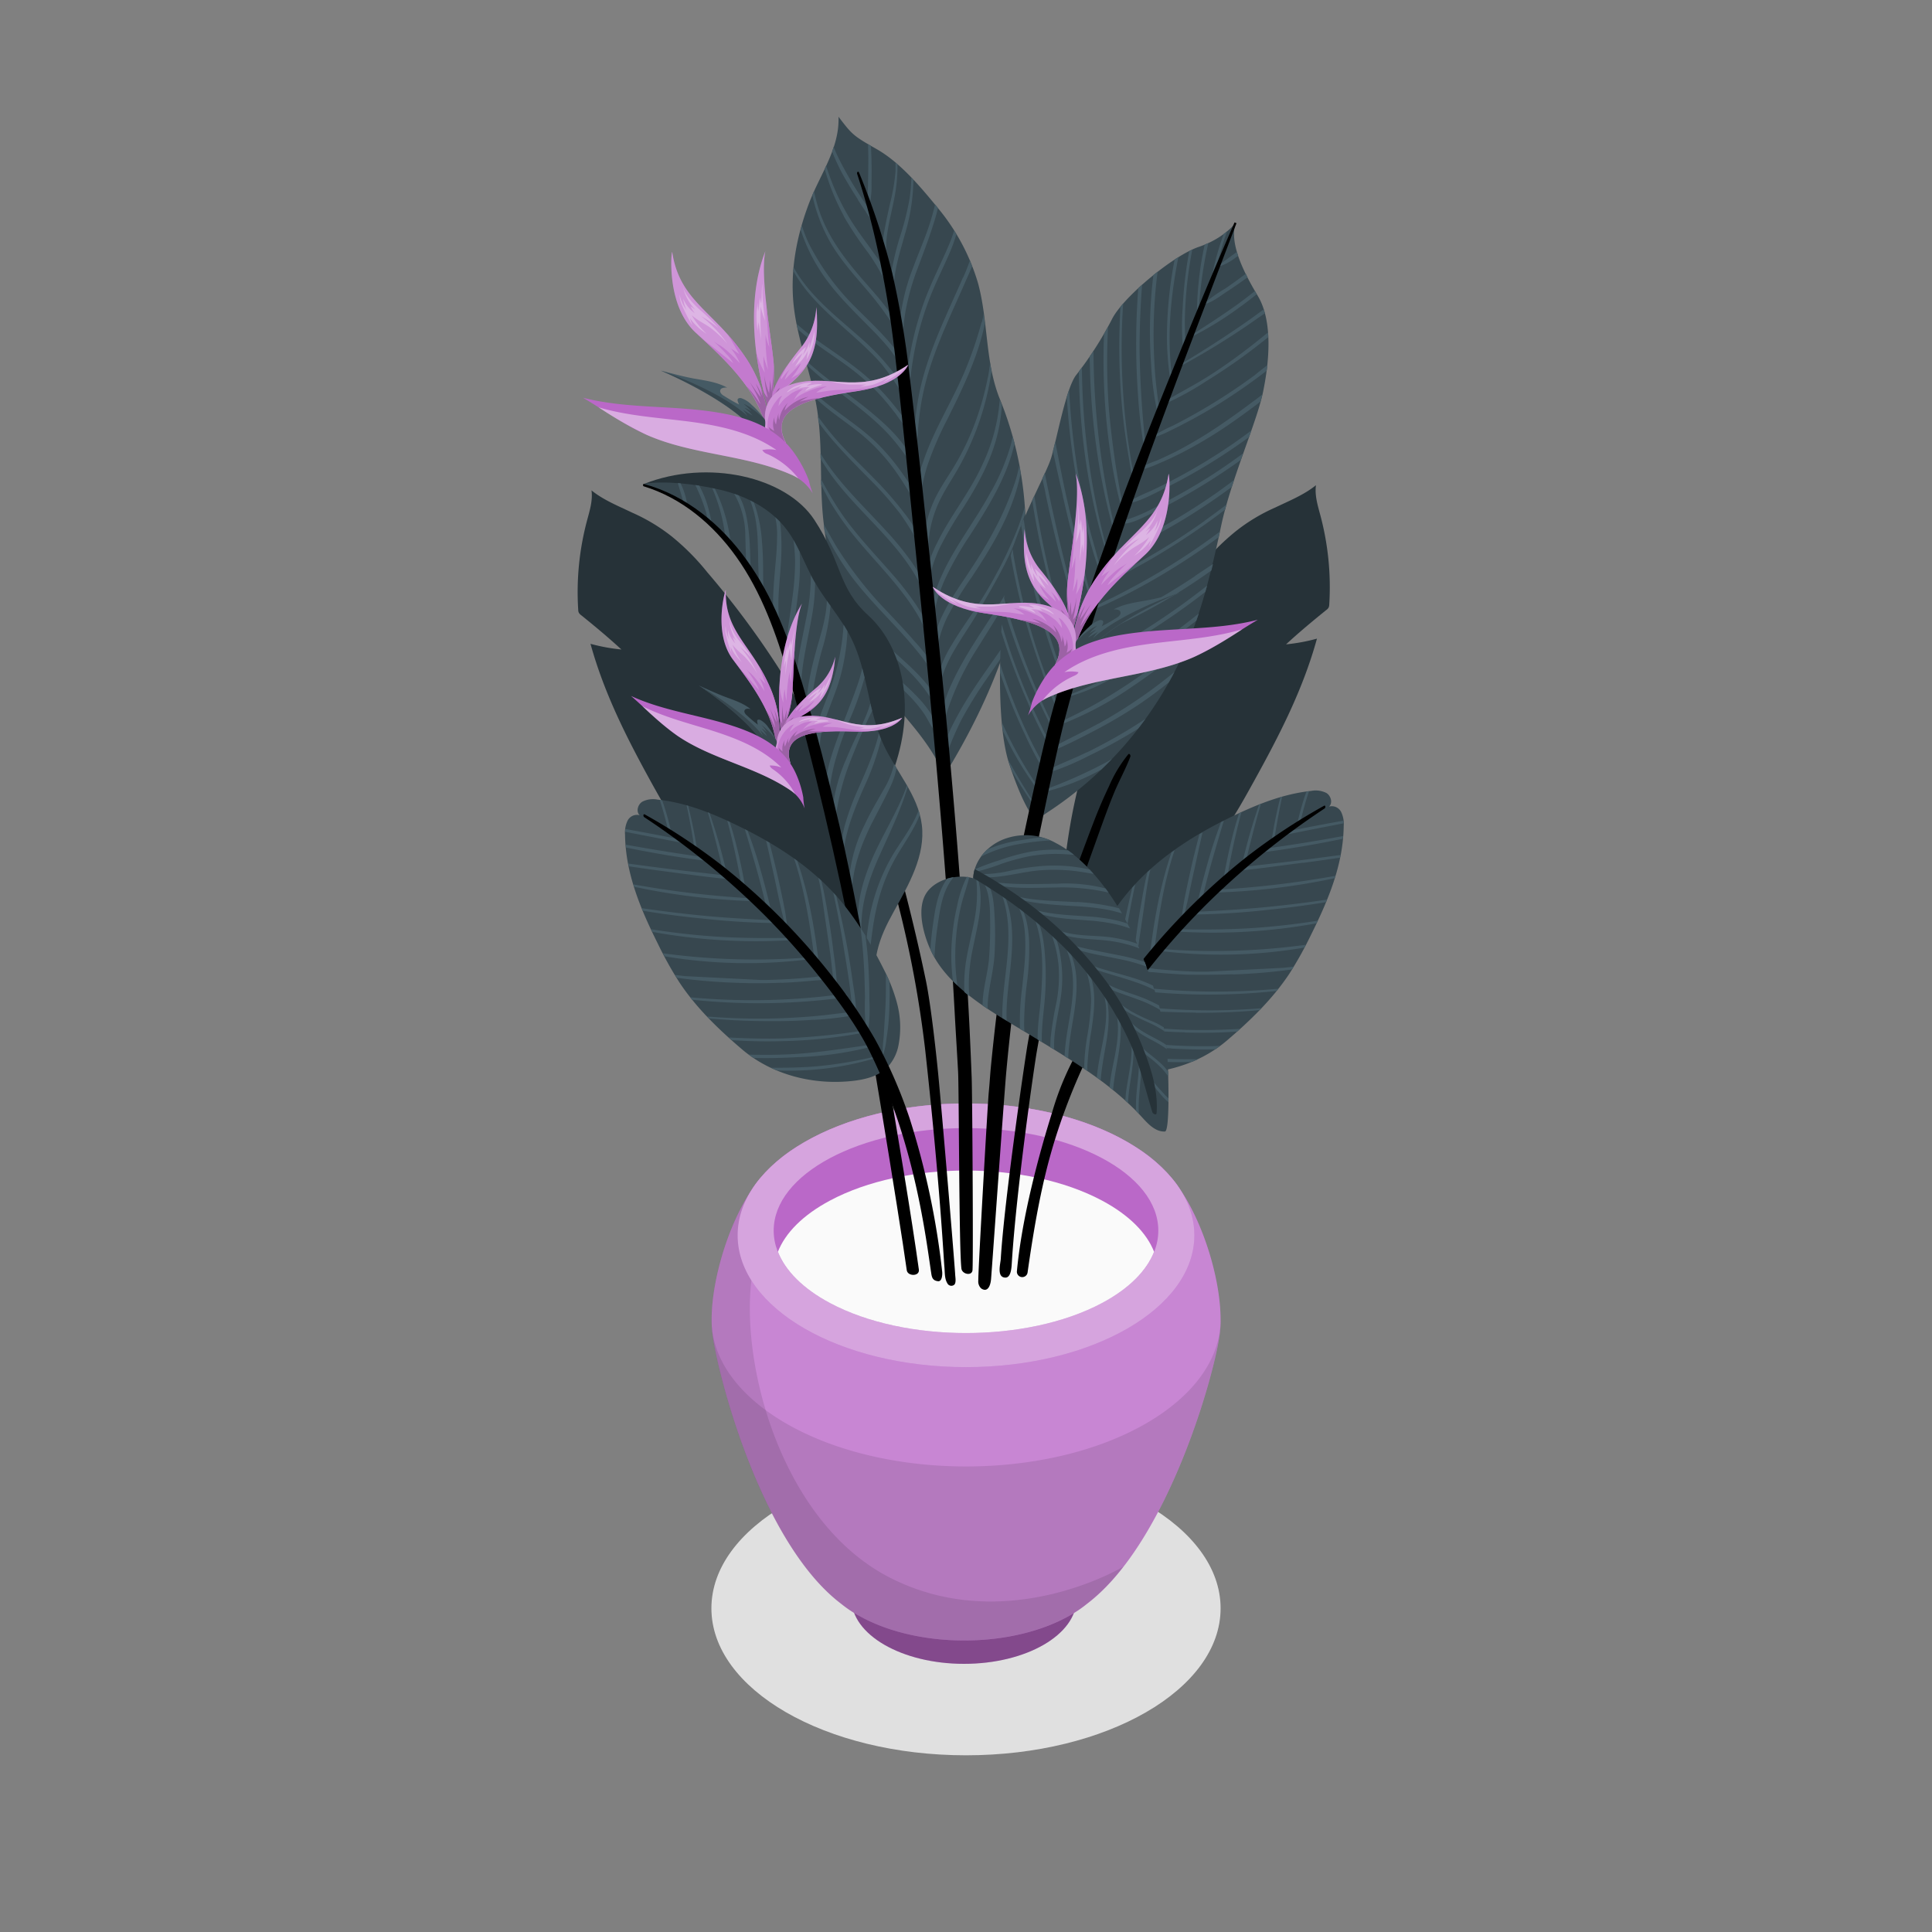 <svg xmlns="http://www.w3.org/2000/svg" viewBox="0 0 500 500"><rect x="0" y="0" width="500" height="500" fill="#808080" stroke="none"/><g id="freepik--Shadow--inject-265"><ellipse id="freepik--shadow--inject-265" cx="250" cy="416.23" rx="65.89" ry="38.04" style="fill:#e0e0e0"></ellipse></g><g id="freepik--Plant--inject-265"><g id="freepik--strelitzia-plant--inject-265"><ellipse cx="249.49" cy="413.79" rx="29.12" ry="16.81" style="fill:#BA68C8"></ellipse><ellipse cx="249.49" cy="413.79" rx="29.12" ry="16.81" style="opacity:0.3"></ellipse><path d="M315.88,341.18c-.07-10.08-4.27-24.15-10.35-33.2h0c-.34-.55-.72-1.09-1.12-1.64a39.18,39.18,0,0,0-10.4-9.43c-.71-.46-1.44-.91-2.2-1.35-23.08-13.32-60.5-13.32-83.58,0h0c-.75.43-1.48.88-2.19,1.33a39.24,39.24,0,0,0-10.4,9.45c-.4.54-.78,1.08-1.12,1.63h0c-6.08,9-10.27,23.12-10.35,33.2,0,.24,0,.49,0,.73a27.32,27.32,0,0,0,.15,2.79c1.1,10.05,12.39,54.44,33.36,70.35h0a32.05,32.05,0,0,0,4.26,2.91c15.23,8.8,39.93,8.8,55.16,0a31.29,31.29,0,0,0,4.25-2.91h0c21-15.91,33.3-60.3,34.39-70.35a27.32,27.32,0,0,0,.15-2.79C315.88,341.67,315.88,341.42,315.88,341.18Z" style="fill:#BA68C8"></path><path d="M315.88,341.18c-.07-10.08-4.27-24.15-10.35-33.2h0c-.34-.55-.72-1.09-1.12-1.64a39.18,39.18,0,0,0-10.4-9.43c-.71-.46-1.44-.91-2.2-1.35-23.08-13.32-60.5-13.32-83.58,0h0c-.75.43-1.48.88-2.19,1.33a39.24,39.24,0,0,0-10.4,9.45c-.4.54-.78,1.08-1.12,1.63h0c-6.08,9-10.27,23.12-10.35,33.2,0,.24,0,.49,0,.73a27.32,27.32,0,0,0,.15,2.79c1.1,10.05,12.39,54.44,33.36,70.35h0a32.05,32.05,0,0,0,4.26,2.91c15.23,8.8,39.93,8.8,55.16,0a31.29,31.29,0,0,0,4.25-2.91h0c21-15.91,33.3-60.3,34.39-70.35a27.32,27.32,0,0,0,.15-2.79C315.88,341.67,315.88,341.42,315.88,341.18Z" style="fill:#fff;opacity:0.2"></path><path d="M230.35,408.31c-30.09-15.34-40.48-61.48-34.81-82.61l-.19-19c-.3.41-.6.83-.86,1.25h0c-6.08,9-10.27,23.12-10.35,33.2,0,.24,0,.49,0,.73a27.32,27.32,0,0,0,.15,2.79c1.1,10.05,12.39,54.44,33.36,70.35h0a32.05,32.05,0,0,0,4.26,2.91c15.23,8.8,39.93,8.8,55.16,0a31.29,31.29,0,0,0,4.25-2.91h0a51.55,51.55,0,0,0,9.4-9.58C290.55,405.58,260.34,423.61,230.35,408.31Z" style="opacity:0.1"></path><path d="M315.84,342.82c0,.65,0,1.29-.11,1.89-1.1,10-13.42,54.43-34.4,70.34h0a31.93,31.93,0,0,1-4.25,2.91c-15.23,8.8-39.93,8.8-55.17,0a31.8,31.8,0,0,1-4.24-2.91h0c-21-15.91-32.28-60.3-33.37-70.34-.07-.6-.11-1.24-.12-1.89.55,9.28,7,18.47,19.25,25.56,25.73,14.85,67.45,14.85,93.18,0C308.86,361.29,315.29,352.1,315.84,342.82Z" style="opacity:0.1"></path><ellipse cx="250" cy="319.69" rx="59.1" ry="34.12" style="fill:#BA68C8"></ellipse><ellipse cx="250" cy="319.69" rx="59.1" ry="34.12" style="fill:#fff;opacity:0.4"></ellipse><ellipse cx="250" cy="318.47" rx="49.77" ry="26.52" style="fill:#BA68C8"></ellipse><path d="M285.19,310.7c-19.43-10.36-50.94-10.36-70.38,0-7.08,3.78-11.57,8.4-13.49,13.26,1.92,4.86,6.41,9.49,13.49,13.27,19.43,10.35,50.95,10.35,70.38,0,7.08-3.78,11.57-8.41,13.49-13.27C296.76,319.1,292.27,314.48,285.19,310.7Z" style="fill:#fafafa"></path><path d="M274.82,231.68q-.39,5.9-.45,11.72c0,1.65.05,3.48,1.19,4.68,1.93,2,5.3.85,7.73-.53a29.07,29.07,0,0,0,9.41-7.88c3.39-4.31,8.19-7.9,12.2-11.64a102.85,102.85,0,0,0,8.68-8.79c4.37-5.17,7.68-11.15,10.95-17.07,6.6-11.95,12.65-23.66,16.3-36.89a48,48,0,0,1-8,1.48c3.37-3.12,6.84-6,10.41-8.89a1.89,1.89,0,0,0,.61-.65,2.05,2.05,0,0,0,.16-.78,72.07,72.07,0,0,0-2.28-23c-.69-2.58-1.52-5.22-1.16-7.87-3.06,2.5-7,4.07-10.5,5.76a46.61,46.61,0,0,0-10.19,6.11,61.43,61.43,0,0,0-9.31,9.35,223.79,223.79,0,0,0-18.37,24.66C281.1,189.26,276.25,210.64,274.82,231.68Z" style="fill:#263238"></path><path d="M218.87,233.05c.27,3.93.41,7.85.46,11.73,0,1.65-.06,3.47-1.2,4.67-1.92,2-5.3.86-7.72-.53A29.07,29.07,0,0,1,201,241c-3.39-4.31-8.19-7.9-12.2-11.64a104.34,104.34,0,0,1-8.69-8.78c-4.36-5.18-7.67-11.15-11-17.08-6.6-11.94-12.64-23.66-16.29-36.88a47.8,47.8,0,0,0,8,1.47c-3.38-3.11-6.84-6-10.42-8.88a2.13,2.13,0,0,1-.61-.66,1.87,1.87,0,0,1-.15-.78,71.81,71.81,0,0,1,2.27-23c.69-2.58,1.53-5.22,1.17-7.86,3.06,2.49,7,4.07,10.5,5.75a47.26,47.26,0,0,1,10.19,6.11,61,61,0,0,1,9.3,9.36,225.16,225.16,0,0,1,18.38,24.66C212.59,190.63,217.45,212,218.87,233.05Z" style="fill:#263238"></path><path d="M217,30.21c3.51,4.58,3.73,4.89,9.86,8.37,5.91,3.34,11.2,9.56,15.46,14.77A54.65,54.65,0,0,1,253.09,73.2c2.75,10,1.78,20.89,5.87,30.56a90.83,90.83,0,0,1,6.35,28.66c1.54,24-8.63,48.34-20.94,68.33-4.84-11.87-16-20-22.36-31.11-5.75-10.14-7.25-22.15-8.75-33.53-1.3-9.86-.25-19.81-1.73-29.68-1.39-9.33-5.18-18.21-6.15-27.59-.92-9,.84-18,4.06-26.41C212.24,45.13,217.32,38.35,217,30.21Z" style="fill:#37474f"></path><path d="M210.23,50.5c.14-.32.28-.64.43-1,.32,1.44.68,2.88,1.12,4.3,2.11,6.73,6.07,12.22,10.6,17.53,3.62,4.27,8,8.64,10.35,13.82a52.89,52.89,0,0,1,3.61-15.94c1.33-3.59,2.87-7.11,4.09-10.75q.85-2.58,1.49-5.22c0-.12.05-.23.07-.34l.33.4.41.52c-.38,1.72-.9,3.42-1.42,5-1.12,3.5-2.45,6.93-3.73,10.38a63.36,63.36,0,0,0-3.21,11.2,68,68,0,0,0-.78,6.85h0a.34.34,0,0,1,0,.33c-.09,1.48-.17,3-.21,4.44,0,.16-.17.22-.2,0a32.86,32.86,0,0,1-.45-5.29,79.25,79.25,0,0,0-6.28-9.15c-4.13-5.11-8.85-9.84-12-15.64A43,43,0,0,1,210.23,50.5Zm18,43.82a60.32,60.32,0,0,1,6.16,9.26c.16.27.38,0,.33-.23l-.06-.23c.09.11.27.13.31-.08.4-2,.51-4.08.76-6.13q.41-3.43,1.09-6.83a81.09,81.09,0,0,1,3.54-12.3c1.45-3.9,3.32-7.6,5-11.41a45.62,45.62,0,0,0,2.15-5.73c-.19-.32-.39-.63-.59-1-.16.58-.34,1.15-.55,1.72-.67,1.86-1.5,3.68-2.32,5.48-1.7,3.74-3.49,7.43-4.89,11.29a82.68,82.68,0,0,0-3.37,12.16c-.8,4.06-1.58,8.39-1.19,12.54a22.78,22.78,0,0,0-4.35-7.62A59.75,59.75,0,0,0,223.35,88C218,83.19,212.2,78.78,207.87,73a33.49,33.49,0,0,1-2.49-3.83c0,.31-.06.61-.08.92C210.57,79.75,221,86,228.25,94.32Zm14.13,46.49c-1.56,3.26-3,6.92-2.95,10.59-.3-.66-.64-1.29-1-1.91a41.7,41.7,0,0,0-2.67-4.31,79.17,79.17,0,0,0-6.27-7.65c-4.55-5-9.46-9.71-13.61-15.08a52.33,52.33,0,0,1-3.53-5.13l0,1.33c5.42,9.54,14.58,16.62,21.21,25.34q1.68,2.2,3.12,4.55c1,1.65,1.78,3.45,2.8,5.1.25.39.65.1.57-.28,0-.09-.06-.18-.08-.28.41-2,.67-4,1.22-5.93a34.65,34.65,0,0,1,2.14-5.59,97.82,97.82,0,0,1,5.93-10.08c4.1-6.45,7.8-13.21,9.29-20.79a41.74,41.74,0,0,0,.75-5.9c-.14-.34-.26-.69-.4-1l-.15-.37a47.24,47.24,0,0,1-4.61,17.08C250.87,127.61,245.77,133.71,242.38,140.81Zm-30-70.6c3.78,5.84,8.82,10.52,13.65,15.45q2.08,2.11,4,4.41c1.36,1.67,2.43,3.54,3.75,5.23.15.2.26-.13.23-.25-.76-3.14-3.31-6-5.43-8.29-2.26-2.49-4.72-4.79-7.1-7.18a63.68,63.68,0,0,1-11.88-16.06,33.9,33.9,0,0,1-2.08-5.23c-.1.37-.21.74-.31,1.12A44.71,44.71,0,0,0,212.37,70.21Zm16.77-4a22.18,22.18,0,0,0,.23-3.56c.1-1.21.27-2.41.48-3.6.45-2.54,1.08-5,1.58-7.56a44.64,44.64,0,0,0,.86-8.93l-.53-.45c0,.75,0,1.5,0,2.25a48.52,48.52,0,0,1-1.3,7.85c-.51,2.22-1,4.44-1.42,6.68s-.92,5-.27,7.25C228.79,66.33,229.06,66.47,229.14,66.16ZM248.25,184.4c-2.16,3.89-4.3,8.16-4.94,12.6-.07.47.7,1.21.92.55a78.28,78.28,0,0,1,4.48-11.08,109.5,109.5,0,0,1,6.68-10.84c1.38-2,2.77-4,4.13-6,.52-1.48,1-3,1.47-4.46C256.77,171.56,252,177.65,248.25,184.4ZM224.71,42.8c0,1.79-.05,3.58-.08,5.37a31.72,31.72,0,0,0,.14,5.34c0,.11.11.12.15,0a21.39,21.39,0,0,0,.63-5.88c0-1.78.07-3.57,0-5.35,0-1.52-.09-3-.15-4.54l-.76-.44C224.7,39.14,224.75,41,224.71,42.8ZM239,184.49c1.18,1.66,1.9,3.64,3.32,5.1a.26.26,0,0,0,.46-.11c.42-1.49-.81-3.07-1.56-4.29a27.73,27.73,0,0,0-2.79-3.76,61,61,0,0,0-7.13-6.69c-4-3.26-8.06-6.35-11.69-10,.37.88.76,1.75,1.18,2.6l0,0c4.75,4.53,10.23,8.25,14.79,13A35.05,35.05,0,0,1,239,184.49Zm-17-132.81c.64,1,1.3,2,2,3a10.51,10.51,0,0,0,2,2.61c.29.23.58,0,.55-.33a6,6,0,0,0-1.37-2.43c-.63-.93-1.26-1.87-1.88-2.81-1.26-1.93-2.5-3.88-3.64-5.89s-2.16-3.87-3.09-5.88c-.29-.64-.56-1.29-.82-1.94-.13.4-.26.79-.41,1.18a51.45,51.45,0,0,0,3,6.38C219.52,47.64,220.76,49.68,222.06,51.68Zm-3.68,4.21a90.66,90.66,0,0,0,6.32,9.47,51.29,51.29,0,0,1,5.67,10.22,12.83,12.83,0,0,0,.56,3.33c.09.3.55.42.55,0,0-1.45-.17-2.89-.13-4.33a30.76,30.76,0,0,1,.55-4.89c.58-3.11,1.54-6.12,2.38-9.17a51.25,51.25,0,0,0,2.17-14l-.54-.58a44,44,0,0,1-.46,5.5A72.51,72.51,0,0,1,233,61a71,71,0,0,0-2.23,9c-.16,1-.3,2-.38,3.08a24.58,24.58,0,0,0-3.68-6.79c-2.09-3-4.38-5.92-6.33-9a61.56,61.56,0,0,1-6.57-14.39l-.39.83A58.28,58.28,0,0,0,218.38,55.89Zm35.7,27.55a101.15,101.15,0,0,1-4.2,12.33c-3.33,8-8.11,15.37-10.87,23.62a38.71,38.71,0,0,0-2,8.48,56.54,56.54,0,0,0-3.42-5.36,55.62,55.62,0,0,0-6.26-7.52c-4.26-4.27-9.44-7.39-14.08-11.21-.95-.78-1.86-1.62-2.75-2.48.12.49.22,1,.33,1.47,3.63,3.54,8.09,6.34,12,9.52a50.33,50.33,0,0,1,8.22,8.6c2.18,2.87,3.95,6,5.89,9a19.05,19.05,0,0,0,.25,3.37c0,.27.59.64.63.18,0-.65.11-1.3.17-1.94l.1.15a.33.33,0,1,0,.58-.31c-.16-.44-.34-.86-.53-1.29a46.22,46.22,0,0,1,1.87-9.39,87,87,0,0,1,5.08-11.88c3.87-7.77,7.67-15.47,9.63-24,.08-.35.15-.7.23-1-.1-.85-.21-1.7-.32-2.55C254.47,82,254.29,82.7,254.08,83.44Zm-4.81-11.61c-1.45,3.35-3,6.67-4.44,10-3,6.77-5.72,13.71-7.07,21-.38,2.08-.66,4.18-.87,6.28a46,46,0,0,0-.39,7.42c0,.21.4.58.49.21a43.41,43.41,0,0,0,.66-5.81c.19-2.1.43-4.19.77-6.27a67.93,67.93,0,0,1,2.63-10.49c2.27-6.85,5.39-13.38,8.3-20,.76-1.74,1.57-3.5,2.3-5.29-.19-.49-.38-1-.58-1.47C250.48,68.93,249.9,70.39,249.27,71.83ZM230,112.44a58.61,58.61,0,0,1,6.51,8.75c.18.3.44,0,.36-.27-1.86-5.76-6.78-10.34-11.29-14.12-5-4.16-10.42-7.73-15.32-12-.63-.55-1.25-1.11-1.85-1.68.12.43.23.87.35,1.3C215.43,100.85,223.7,105.65,230,112.44ZM219.4,94.8a58.57,58.57,0,0,1,8.74,7.83c1.3,1.46,2.53,3,3.72,4.54A48.68,48.68,0,0,0,236,112.4c.27.28.53-.06.4-.36a26,26,0,0,0-3.34-5c-1.26-1.64-2.56-3.25-3.93-4.79a58.69,58.69,0,0,0-8.68-7.84c-3-2.26-6.21-4.36-9.28-6.58-1.76-1.27-3.42-2.63-5-4,.09.45.18.9.28,1.34C210.36,88.77,215.16,91.66,219.4,94.8ZM221,138.65c4.47,5.5,9.51,10.51,13.68,16.25a49.46,49.46,0,0,1,3.18,4.9c1,1.82,1.69,3.87,2.83,5.61.16.25.54.26.52-.1a11.31,11.31,0,0,0-1.6-4.45,44.78,44.78,0,0,0-2.6-4.44,80.66,80.66,0,0,0-6.63-8.46c-4.88-5.57-10.06-10.89-14-17.2-1.38-2.19-2.65-4.46-3.89-6.75l0,1.42c.65,1.29,1.32,2.58,2,3.84A71.55,71.55,0,0,0,221,138.65Zm37.74,17.43c-4.2,6.79-8.95,13.28-12.31,20.55a39.38,39.38,0,0,0-2.61,7.31c-1.95-5.83-7.07-10.41-11.5-14.39-5.19-4.66-10.24-9.28-14.16-15.1-1-1.56-2-3.18-2.91-4.83l.48,2.4a52.87,52.87,0,0,0,6.62,9.37c4.36,4.92,9.65,8.86,14.14,13.64a42.08,42.08,0,0,1,6.62,9.47.73.73,0,0,0,.5.35,26.75,26.75,0,0,0-.57,4.5c0,.25.42.73.51.3a71.33,71.33,0,0,1,9.4-21.89c4.17-6.73,8.56-13.3,11.54-20.69.18-.45.34-.9.51-1.36.09-.88.16-1.76.22-2.64A78.11,78.11,0,0,1,258.77,156.08Zm-2.25-28.9c-4.06,7.63-9.62,14.45-13.06,22.41a31.65,31.65,0,0,0-2.05,6.38,17.56,17.56,0,0,0-.49,6.2c0,.2.42.61.5.21.21-1,.18-2,.31-3a25.77,25.77,0,0,1,.64-3.24,42.13,42.13,0,0,1,2.18-6.16A85.29,85.29,0,0,1,251,138.59c4.64-7.22,9.37-14.72,11.41-23.16.06-.22.1-.45.15-.68-.15-.62-.32-1.23-.49-1.85-.13.72-.27,1.43-.45,2.15A55.93,55.93,0,0,1,256.52,127.18Zm1.78,20.54a101.23,101.23,0,0,1-5.83,9.83c-2.11,3.09-4.26,6.18-6.18,9.4a30.32,30.32,0,0,0-3.37,7.51.88.88,0,0,0,0-.15,46.58,46.58,0,0,0-6.1-8.22c-2.27-2.65-4.67-5.18-7.05-7.72A101.63,101.63,0,0,1,216.19,141c-1-1.74-2-3.51-3-5.28,0,.11,0,.23,0,.35.07.49.13,1,.2,1.47a73.15,73.15,0,0,0,6.85,11.5c4.29,5.75,9.49,10.73,14.24,16.08,1.3,1.46,2.57,3,3.78,4.5s2.37,3.39,3.61,5.05a.7.7,0,0,0,.84.28,15.53,15.53,0,0,0-.45,3.34c0,.41.67,1,.76.37,1.13-7.67,6.2-13.54,9.95-20,3.87-6.71,7.85-13.28,10.58-20.56.63-1.67,1.21-3.36,1.72-5.07l0-.6c0-.35-.06-.71-.09-1.07-.63,2.09-1.32,4.16-2.14,6.19A106,106,0,0,1,258.3,147.72Zm-2.63-50a75.31,75.31,0,0,1-3.22,11.51,66.51,66.51,0,0,1-5,10.63c-2,3.46-4.43,6.69-6,10.41a33.79,33.79,0,0,0-1.86,6,25.39,25.39,0,0,0-.68,5,31.46,31.46,0,0,0-5-8.68,93,93,0,0,0-7.64-8.73c-2.94-3-6-5.94-8.84-9a79.59,79.59,0,0,1-5.75-7.15q.11.78.18,1.56a63.25,63.25,0,0,0,4.57,5.67c2.71,3.08,5.62,6,8.48,8.9a92.39,92.39,0,0,1,8,9A72.81,72.81,0,0,1,239,143.14a.29.29,0,0,0,.14.15c.19.3.7.61.8.14.38-2,.34-4,.7-6a31.81,31.81,0,0,1,1.63-5.76c1.44-3.74,3.75-7,5.71-10.44A71.83,71.83,0,0,0,256,99.64c.23-1.18.44-2.36.62-3.55-.15-.74-.29-1.49-.41-2.25C256.1,95.14,255.92,96.42,255.67,97.7Zm6.91,27.44a76.91,76.91,0,0,1-4.95,11.51c-1.93,3.7-4.13,7.25-6.41,10.74s-4.72,6.87-6.65,10.55c-2.11,4-3.72,8.61-2.92,13.2,0,.26.46.59.49.14a31.34,31.34,0,0,1,3-11.52,90.21,90.21,0,0,1,6.38-10.42c4.56-6.89,9-14.11,11.43-22.08.47-1.55.88-3.13,1.22-4.72-.11-.69-.23-1.39-.36-2.08A40.28,40.28,0,0,1,262.58,125.14Z" style="fill:#455a64"></path><path d="M243,280c-.6-6.53-2.06-19.86-3.39-26.28q-4-19.17-9.5-38c-1-3.35-2-6.7-3.19-10a57,57,0,0,0-4.89-10c-.31-.5-1.28-.49-1,.26a352.77,352.77,0,0,1,11.32,37.65,285.71,285.71,0,0,1,7.06,37.81c3.83,34.66,4.83,54.7,5,56.43.14,1.43,0,3,.77,4.26a1.16,1.16,0,0,0,1.82.32c.5-.58.23-1.91.2-2.59C247.09,327.64,244.5,296.24,243,280Z"></path><path d="M292,195.21a34.62,34.62,0,0,0-5,8.3c-1.44,3-2.72,6-3.9,9.08q-3.58,9.32-6.9,18.75A246.91,246.91,0,0,0,266,269.91c-.67,3.8-6.07,40.52-7,55.86-.07,1.28-1.11,4.75,1.12,4.87,1.64.1,1.67-2.94,1.75-4.07,1.21-19.13,5.85-51,6.43-54.29,1.14-6.63,2.46-13.25,4.11-19.77,3.23-12.75,7.76-25.14,12.2-37.5,1.23-3.41,2.46-6.83,3.86-10.18,1.27-3,2.9-5.92,4.06-9C292.68,195.58,292.33,194.86,292,195.21Z"></path><path d="M166.65,125.25c16.48-6.54,36.76-1.89,44.08,9.25s6,17.49,14,24.79,12.3,21.34,7.31,37.6S221.28,229,221.7,240.4c0,0-10.34-45-14.3-59.45S194.39,135.1,166.65,125.25Z" style="fill:#263238"></path><path d="M166.46,125.24c5.55-.92,13.53,0,20.07,1.55s12.9,4.83,17,10.19c3.07,4,4.67,9,7.16,13.38,2.91,5.16,7,9.59,9.65,14.89,4.23,8.53,4.28,18.61,8.22,27.26,3.24,7.09,9.05,13.2,10,20.93,1,7.95-3.36,15.47-7.25,22.47s-6,12.52-4.51,23.15c-7.13-29.64-12.27-53.39-16.39-69.93S200,154.38,191.31,143.51,175,128.33,166.46,125.24Z" style="fill:#37474f"></path><path d="M197.65,153.45c-.39-.75-.8-1.47-1.2-2.19-.07-1.08-.1-2.16-.15-3.2-.1-2.47-.08-4.94-.19-7.42a41.3,41.3,0,0,0-.69-6.84,28.48,28.48,0,0,0-1.27-4.28l.95.49a36.44,36.44,0,0,1,2.09,10.08c.23,2.55.29,5.12.31,7.68,0,1.42,0,2.83.06,4.25C197.57,152.49,197.61,153,197.65,153.45ZM188.34,136a42.76,42.76,0,0,0-3.33-9.51l-.68-.15a46.21,46.21,0,0,1,3,10c.18,1,.32,2.06.43,3.1.47.5.94,1,1.41,1.58A42.61,42.61,0,0,0,188.34,136Zm5.88,9.76c-.09-2.51-.12-5-.38-7.54-.35-3.34-.87-7-2.65-10-.39-.15-.78-.29-1.18-.42a21.84,21.84,0,0,1,2.88,10.95c.06,2.32.14,4.63.21,7v.22c.42.59.83,1.2,1.24,1.83C194.29,147.05,194.24,146.36,194.22,145.72ZM223.12,243c-.88-7.52,1.43-14.76,4.48-21.54,2.64-5.88,5.46-11.65,7.32-17.82l-.21-.37c-2.25,6.42-6,12.25-8.77,18.45-2.4,5.43-4.24,11.43-3.85,17.39.32,1.36.64,2.73,1,4.12A.29.29,0,0,0,223.12,243ZM182.69,132.47c.21.8.38,1.61.52,2.42l1,.88a31,31,0,0,0-.68-3.43,26.24,26.24,0,0,0-2.57-6.66l-1-.15A46.47,46.47,0,0,1,182.69,132.47ZM231.19,221a49.73,49.73,0,0,0-6.59,19.18,58.09,58.09,0,0,0-.58,7.14c.22.92.44,1.86.66,2.8.77-6.39,1.24-12.79,3.2-19a45.79,45.79,0,0,1,4.2-9.63c1.63-2.74,3.45-5.37,4.89-8.22a24.87,24.87,0,0,0,1.08-2.44q-.15-.54-.33-1.08C236.21,213.79,233.38,217.44,231.19,221ZM208.1,170.25c.58-3.57,1.4-7.09,2-10.65a50,50,0,0,0,.84-8.72l-.31-.52c-.27-.48-.53-1-.78-1.46a56.18,56.18,0,0,1-1.27,11.41c-.65,3.42-1.42,6.82-1.94,10.27-.2,1.29-.34,2.58-.44,3.88.4,1.22.78,2.45,1.16,3.69q0-1.2.06-2.4A53.53,53.53,0,0,1,208.1,170.25Zm4.57-1.86a55.45,55.45,0,0,0,2.26-11.59l-.94-1.32c-.15,4.77-1.86,9.46-3.09,14.15A72.49,72.49,0,0,0,208.84,180c-.1.8-.16,1.61-.21,2.42.41,1.46.8,2.92,1.18,4.37,0-.6,0-1.19,0-1.79a44.85,44.85,0,0,1,.48-5.55A101,101,0,0,1,212.67,168.39Zm-35.77-38.2,1,.64a19.29,19.29,0,0,0-1.77-5.75l-.72-.06C175.93,126.74,176.47,128.45,176.9,130.19Zm43.53,65.9c1.27-3.16,2.57-6.36,4-9.46.41-.89.86-1.78,1.27-2.69-.16-.63-.31-1.26-.45-1.9a35.36,35.36,0,0,1-2.16,5.47c-1.4,2.88-2.78,5.75-4,8.72a44.77,44.77,0,0,0-3.71,13.83c.23,1,.47,2,.7,3.07A63,63,0,0,1,220.43,196.09Zm-1.65,21.36a45.94,45.94,0,0,1,1.24-4.64c1-3.07,2.26-6.06,3.55-9a66.25,66.25,0,0,0,4.45-12.5q-.3-.74-.57-1.47c-1.16,4.93-3.27,9.58-5.31,14.25a66.37,66.37,0,0,0-3.3,8.82,26.22,26.22,0,0,0-1.11,7.38c.14.59.28,1.2.42,1.81C218.38,220.53,218.45,219,218.78,217.45Zm7-4.66c1.51-3,3.15-6,4.56-9a21,21,0,0,0,1.7-5c-.22-.35-.43-.7-.64-1.06a22.73,22.73,0,0,1-2.8,6.77c-1.7,3-3.41,5.87-4.86,9a38.65,38.65,0,0,0-4.06,15.13l.77,3.36C220.42,225.2,222.74,218.79,225.76,212.79Zm-13.51-16.12c0-.8-.11-1.62-.11-2.42a20.34,20.34,0,0,1,.18-3.12,30.41,30.41,0,0,1,1.34-5.23c1.23-3.61,2.78-7.09,3.8-10.77a54.31,54.31,0,0,0,1.79-10.83c0-.31,0-.63.05-.94-.33-.58-.68-1.14-1-1.71-.09,1.47-.22,2.93-.42,4.39a60.5,60.5,0,0,1-2.53,10.86c-1.13,3.42-2.67,6.69-3.67,10.15a31,31,0,0,0-.83,3.67Q211.52,193.57,212.25,196.67Zm2.37,8.58c.06-.92.17-1.84.3-2.75a50,50,0,0,1,1.27-5.8,93.83,93.83,0,0,1,3.73-10.56,75.48,75.48,0,0,0,3.81-10.83c-.19-.8-.4-1.59-.61-2.38a33.76,33.76,0,0,1-1,3.68c-1.16,3.43-2.51,6.79-3.79,10.17s-2.59,6.73-3.56,10.2a37.92,37.92,0,0,0-1.06,5.17l-.06.4c.3,1.26.6,2.54.9,3.86C214.59,206,214.59,205.63,214.62,205.25Zm-10-35.5c0-.37,0-.74.06-1.1.13-1.65.33-3.29.53-4.94.4-3.21.88-6.4,1.24-9.61a58.86,58.86,0,0,0,.47-11.32c-.5-1-1-2-1.58-3a47.6,47.6,0,0,1,.41,5.49,69.84,69.84,0,0,1-.63,8.91c-.38,3-.87,6-1.28,9-.15,1.12-.27,2.24-.38,3.36C203.89,167.64,204.27,168.69,204.65,169.75Zm-3.19-14.26c.08-3,.41-6.06.6-9.09a64.64,64.64,0,0,0,.09-8.58,24.71,24.71,0,0,0-.31-2.8c-.39-.4-.79-.78-1.2-1.15a19.47,19.47,0,0,1,.47,5.18c0,2.72-.27,5.43-.51,8.14s-.47,5.48-.52,8.23c0,1,0,2,0,3,.51,1.12,1,2.27,1.49,3.43C201.58,159.76,201.4,157.63,201.46,155.49Z" style="fill:#455a64"></path><path d="M237.8,328.56c-3.49-25.15-14.74-90.15-20.54-114.87-2.9-12.35-6-24.65-9.64-36.81-3.34-11.27-7.51-22.39-14.43-32-6.52-9.07-15.61-16.67-26.54-19.62-.29-.08-.32.52-.08.59,9.87,3,18,9.9,23.93,18.19,6.61,9.22,10.45,20.16,13.63,31,3.45,11.68,6.4,23.53,9.23,35.38q4.33,18.21,7.86,36.62c2.64,13.83,11.52,67.75,13.45,81.7C234.9,330.36,238.05,330.37,237.8,328.56Z"></path><path d="M251.47,278.91q-.24-6.2-.53-12.38c-.39-8.18-.92-16.35-1.48-24.51q-1.65-24.22-3.87-48.41c-1.45-16.07-3.11-32.13-4.83-48.17s-3.39-32.22-5.37-48.29a238.28,238.28,0,0,0-4.49-26.54,190.46,190.46,0,0,0-8.57-25.92c-.21-.54-.64-.11-.5.32a199.35,199.35,0,0,1,6.24,24.17C229.7,77,230.84,85,231.76,92.91c1.83,15.83,3.39,31.7,5,47.55,3.29,32.08,6.39,64.19,8.69,96.36q1,13.44,1.71,26.9c.26,4.52.54,9,.79,13.56.25,4.7.23,46.4.87,51.06.2,1.44,2.8,2,2.87.28C251.9,324.36,251.63,283.17,251.47,278.91Z"></path><path d="M180.07,86.12c7.92,7.29,17.5,15.91,18.86,28a17.37,17.37,0,0,0,.1-2.22,35.89,35.89,0,0,0-6.55-20.07c-7.89-11.45-16.62-14-18.51-26.61,0-.18-.12.29-.19,1.22,0,0,0,0,0,0C173.55,70.09,173.81,80.36,180.07,86.12Z" style="fill:#BA68C8"></path><path d="M180.07,86.12c7.92,7.29,17.5,15.91,18.86,28a17.37,17.37,0,0,0,.1-2.22,35.89,35.89,0,0,0-6.55-20.07c-7.89-11.45-16.62-14-18.51-26.61,0-.18-.12.29-.19,1.22,0,0,0,0,0,0C173.55,70.09,173.81,80.36,180.07,86.12Z" style="fill:#fff;opacity:0.3"></path><path d="M192.48,91.82a51.3,51.3,0,0,0-4.22-5.34c.09.13.18.25.26.38,1,1.56,1.9,3.21,2.82,4.82a19.39,19.39,0,0,0-2.16-1.45A15.33,15.33,0,0,1,191.47,94q-1.56-1.68-3.27-3.19a16.44,16.44,0,0,0-1.68-1.31,17.54,17.54,0,0,1-1.84-1.19,49.44,49.44,0,0,1,3.6,3.64A8.7,8.7,0,0,1,189.77,94l-7.05-5.58c-.84-.66-1.67-1.51-2.55-2.22,7.9,7.28,17.41,15.87,18.76,27.9a17.37,17.37,0,0,0,.1-2.22A35.89,35.89,0,0,0,192.48,91.82Z" style="fill:#BA68C8;opacity:0.6"></path><path d="M197,100.6c.08.64.2,1.41.25,1.9a14.67,14.67,0,0,0-1.69-3.26,25.06,25.06,0,0,1,1.35,3.56c-1.08-1.23-1.92-2.64-2.91-3.94a30.37,30.37,0,0,1,2.79,5.66,1.39,1.39,0,0,1-.21-.21,26.85,26.85,0,0,0-3.43-4.41,30.26,30.26,0,0,1,5.79,14.21,17.37,17.37,0,0,0,.1-2.22A34.43,34.43,0,0,0,197,100.6Z" style="opacity:0.2"></path><path d="M180.92,80a44.8,44.8,0,0,1,5,4.89,30.79,30.79,0,0,0-4.52-3.08A32.73,32.73,0,0,1,188.28,89a27.91,27.91,0,0,0-4.71-4.38c-.91-.62-1.89-1.13-2.81-1.73A17.4,17.4,0,0,1,179,81.57a21.13,21.13,0,0,0,3.87,4.82,15.12,15.12,0,0,1-4.34-4.09c.21.62.43,1.24.64,1.87a37.68,37.68,0,0,1-2.59-5,6.68,6.68,0,0,1-.7-3,9.35,9.35,0,0,0,1.81,4.08,8.33,8.33,0,0,1-.86-2.93,8.53,8.53,0,0,0,3,3.75,8.42,8.42,0,0,1-1.12-1.81l1.27.91a12.25,12.25,0,0,1-3.21-5.84C177.44,76.53,179.23,78.42,180.92,80Z" style="fill:#fff;opacity:0.3"></path><path d="M171.05,95.94c1,.44,16.34,7,23.37,14.55l1.82.39,3.79.8c-.28-.06-1-1.5-1.16-1.77-.57-.82-1.15-1.63-1.77-2.42a19.74,19.74,0,0,0-2.55-2.7,6.94,6.94,0,0,0-2.71-1.74c-.36-.09-.86,0-.94.33a.66.66,0,0,0,0,.31,3.7,3.7,0,0,0,.38,1,42.68,42.68,0,0,1-3.94-2.26,2.1,2.1,0,0,1-.91-.91.81.81,0,0,1,.34-1,2.5,2.5,0,0,1,1.44-.19c-2.58-1.43-5.54-1.82-8.39-2.32S174,96.66,171.05,95.94Z" style="fill:#455a64"></path><path d="M200,111.68c-.28-.06-1-1.5-1.16-1.77-.4-.58-.82-1.15-1.24-1.71-1.6-1.36-3.21-2.92-5.17-3.69a14.4,14.4,0,0,1,2,1.93l-1-.57a2.31,2.31,0,0,0-.75-.3,15.51,15.51,0,0,1,2.11,2L192.16,106a8.34,8.34,0,0,1,1.3,1.67c-7.18-6.54-21.39-11.43-22.41-11.77,1,.41,14.15,6,21.69,12.89l.82.78.07.06c.27.27.54.55.79.82l1.82.39h0Z" style="fill:#37474f"></path><path d="M199,106.3l0-.07h0a37,37,0,0,0,1.24-12c-.48-6.16-3.52-22-2.22-28.95l.06-.29C197.05,67.79,191.49,81.33,199,106.3Z" style="fill:#BA68C8"></path><path d="M199,106.3l0-.07h0a37,37,0,0,0,1.24-12c-.48-6.16-3.52-22-2.22-28.95l.06-.29C197.05,67.79,191.49,81.33,199,106.3Z" style="fill:#fff;opacity:0.3"></path><path d="M199,106.3l0-.07h0a37,37,0,0,0,1.24-12C200,91,199,85.17,198.35,79.32a21.17,21.17,0,0,0,.11,3c.21,2.57.27,5,.66,7.56a14.43,14.43,0,0,1-1-3.29,58.13,58.13,0,0,0,.66,9.12,28.4,28.4,0,0,1-1.18-3.55,16.24,16.24,0,0,0,.35,4.31A20.34,20.34,0,0,1,195.68,91,92.88,92.88,0,0,0,199,106.3Z" style="fill:#BA68C8;opacity:0.6"></path><path d="M199.6,101.35a27.2,27.2,0,0,0-.29-3c-.08,1.14-.17,2.27-.25,3.4a17.32,17.32,0,0,1-1.23-4.54,26.58,26.58,0,0,0,.88,5.72,4.61,4.61,0,0,1-1.2-2c.42,1.73.89,3.51,1.44,5.37l0-.07h0a37.2,37.2,0,0,0,1.29-11.17A40.3,40.3,0,0,1,199.6,101.35Z" style="opacity:0.2"></path><path d="M198,83a25.86,25.86,0,0,1-1.14-3.66A77.28,77.28,0,0,0,197,88c-.2-1.2-.56-3.52-.65-4.62a13,13,0,0,0-.26,2.35,25.89,25.89,0,0,1-.32-3.61c0-.67,0-1.35.09-2a11.16,11.16,0,0,0,.16-1.81c.08.76.16,1.52.25,2.28.11-1.2.24-2.41.37-3.61a9.72,9.72,0,0,0,.36,1.55c.19-1.7.06-3.44.3-5.15,0,1.57,0,3.1.14,4.65S197.75,81.33,198,83Z" style="fill:#fff;opacity:0.3"></path><path d="M199,106.3s1-3,6.06-7.48c4.59-4,6.67-8.53,6.37-16.63a.24.24,0,0,0,0-.12c0-.83-.08-1.7-.17-2.6a18.2,18.2,0,0,1-3.77,10.23c-3.21,3.9-7.15,9.22-8.21,14.25A12.76,12.76,0,0,0,199,106.3Z" style="fill:#BA68C8"></path><path d="M199,106.3s1-3,6.06-7.48c4.59-4,6.67-8.53,6.37-16.63a.24.24,0,0,0,0-.12c0-.83-.08-1.7-.17-2.6a18.2,18.2,0,0,1-3.77,10.23c-3.21,3.9-7.15,9.22-8.21,14.25A12.76,12.76,0,0,0,199,106.3Z" style="fill:#fff;opacity:0.3"></path><path d="M207.91,95.5A11.19,11.19,0,0,1,206.36,97a12.08,12.08,0,0,0-1.69,1,18.27,18.27,0,0,0,2.65-4,8.13,8.13,0,0,0-1,1c-1.21,1.32-2,2-3.23,3.27a9.5,9.5,0,0,1,1.27-2.67,16.2,16.2,0,0,0-2.18,2.57.91.91,0,0,1,.12-.85c.51-1,1-2,1.52-2.94a27.65,27.65,0,0,0-4.58,9.5,13.35,13.35,0,0,0-.26,1.87l.12.14c.4-.9,1.83-3.56,5.92-7.14a18.23,18.23,0,0,0,4.49-5.6C208.94,94,208.49,94.86,207.91,95.5Z" style="fill:#BA68C8;opacity:0.6"></path><path d="M202.65,101.07l-.39.33-1.69,1.52c.45-.91.89-1.82,1.34-2.72-.1.19-.4.38-.54.55a7.9,7.9,0,0,0-.5.68c-.34.52-.73,1-1.06,1.51a4.82,4.82,0,0,1,.29-1.8.62.62,0,0,1-.12.29,17.57,17.57,0,0,0-.75,2.52,13.35,13.35,0,0,0-.26,1.87l.12.14A18.43,18.43,0,0,1,202.65,101.07Z" style="opacity:0.2"></path><path d="M208.7,93.27c.12-.84.25-1.68.38-2.52a10.5,10.5,0,0,1-3.37,4.13,31.5,31.5,0,0,0,2-3.52c-1,.9-1.86,1.85-2.72,2.83a12.29,12.29,0,0,1,3.61-4.45c-.28.71-.53,1.42-.83,2.13a9.25,9.25,0,0,0,1.71-3.4,6.53,6.53,0,0,1-.08,1.71,4,4,0,0,1,.23-.53c.06-.15.08-.31.13-.46.14-.41.28-.81.4-1.22.25-.8.46-1.62.63-2.44a5.11,5.11,0,0,0,0,.78c0,.24,0,.46,0,.7a12.1,12.1,0,0,1-.26,1.58,19.14,19.14,0,0,1-1.39,3.77A3.85,3.85,0,0,0,208.7,93.27Z" style="fill:#fff;opacity:0.3"></path><path d="M197.76,113.09l1.85.51,3.81,1.05c-4.95-9.17,6.76-11.72,18.3-13.41,11.22-1.66,13.22-6.54,13.32-6.82-12.13,8.16-19.68,2.35-29.15,4.75s-7.83,10-7.83,10l0,.62Z" style="fill:#BA68C8"></path><path d="M197.76,113.09l1.85.51,3.81,1.05c-4.95-9.17,6.76-11.72,18.3-13.41,11.22-1.66,13.22-6.54,13.32-6.82-12.13,8.16-19.68,2.35-29.15,4.75s-7.83,10-7.83,10l0,.62Z" style="fill:#fff;opacity:0.3"></path><path d="M216.55,100.94c-1.81.06-3.54.46-5.32.69a8.86,8.86,0,0,1,2.85-1.65,13.64,13.64,0,0,0-4.89,1.29,13.32,13.32,0,0,0-2,.93c-.52.34-1.6,1-1.83,1.58a7.59,7.59,0,0,1,2.49-3.12,7.24,7.24,0,0,0-3.49,1.5c-.39.32-.81.61-1.19.93a7.8,7.8,0,0,0-1,1.1c-.12.15-.25.29-.36.45a1,1,0,0,0-.08.11l-.24.35a5.2,5.2,0,0,1,.93-2.66c-.68.17-1.12.84-1.54,1.35a10,10,0,0,0-1.2,1.88,10.49,10.49,0,0,0-1.06,4.3,6.73,6.73,0,0,0,.82,3.58l.16,0,3.81,1.05c-4.95-9.17,6.76-11.72,18.3-13.41a38.74,38.74,0,0,0,3.9-.79c-1.11.15-2.23.24-3.34.3C220.37,100.86,218.46,100.88,216.55,100.94Z" style="fill:#BA68C8;opacity:0.6"></path><path d="M212.28,103c-.65,0-1.29.13-1.94.23s-1.2.22-1.79.36a5.85,5.85,0,0,0-1.67.42,17.52,17.52,0,0,1,2.38-1.35,11.71,11.71,0,0,0-6.18,3.58,4.42,4.42,0,0,1,.85-2,7.48,7.48,0,0,0-2.27,4.47,3.5,3.5,0,0,1-.14-1.84,17,17,0,0,0-.68,3,2.53,2.53,0,0,1-.36-2,5,5,0,0,0-.12,3.65,9.65,9.65,0,0,1-1.39-1,5.51,5.51,0,0,0,2.24,3.12c.14.12.55.44,1,.77l1.17.32C199.87,108.07,204.89,104.9,212.28,103Z" style="opacity:0.2"></path><path d="M205.61,100.55a10.82,10.82,0,0,0-1.87,1c-.05-.11,0-.22.14-.3a7.27,7.27,0,0,1,1.68-1.18,19.65,19.65,0,0,1,2-.72,7.56,7.56,0,0,1,2.32-.32.08.08,0,0,1,.08,0c.07,0,0,.15-.08.2a3.6,3.6,0,0,0-1.14.71,16.36,16.36,0,0,1,2.49-.49,5.46,5.46,0,0,1,1.34,0,.12.12,0,0,1,.1,0c.07.09-.06.18-.16.21a28.93,28.93,0,0,0-4.11,1.51,2.27,2.27,0,0,1,1.19-1,7.72,7.72,0,0,0-3,.44,3.66,3.66,0,0,1,.86-.71A11.4,11.4,0,0,0,205.61,100.55Z" style="fill:#fff;opacity:0.3"></path><path d="M214.68,98.66a28.16,28.16,0,0,0,5.23.88c.76,0,1.53,0,2.3,0,.32,0,.63,0,.94,0a3.51,3.51,0,0,0,1.08-.1,8.31,8.31,0,0,1-1.73.62,16.93,16.93,0,0,0,3.31-.47,7,7,0,0,0,.88-.3,23,23,0,0,0,3.84-1.94l-2,1.59a20.41,20.41,0,0,0,4-2.26,10.14,10.14,0,0,0,2.4-2.15c0-.06,0-.11,0-.13C226.82,100,220.71,99.06,214.68,98.66Z" style="fill:#fff;opacity:0.3"></path><path d="M150.86,102.93c5.48,3.21,10.63,7,16.43,9.58,11.86,5.27,25.57,5.09,37.44,10.32a11.9,11.9,0,0,1,5.63,4.9,19.79,19.79,0,0,1-1-3.3,31.47,31.47,0,0,0-3.89-7.31c-4.86-6.71-12.18-9.14-20.09-10.42C173.92,104.85,162.14,105.83,150.86,102.93Z" style="fill:#BA68C8"></path><path d="M176.34,108.86c-7.19-.85-14.53-1.4-21.43-3.45a100,100,0,0,0,12.38,7.1c11.86,5.27,25.57,5.09,37.44,10.32a14.93,14.93,0,0,1,1.91,1,21.29,21.29,0,0,0-8-6.3,2.28,2.28,0,0,1-1.35-1.06,9.2,9.2,0,0,1,3.66,0C193.8,111.5,184.94,109.87,176.34,108.86Z" style="fill:#fff;opacity:0.45"></path><path d="M189.71,170.73c5.39,7.15,11.93,15.63,11.23,25.72a13.26,13.26,0,0,0,.42-1.81A29.8,29.8,0,0,0,199,177.25c-4.74-10.55-11.5-13.95-11.16-24.53,0-.16-.14.21-.33,1a.06.06,0,0,0,0,0C186.78,156.64,185.45,165.08,189.71,170.73Z" style="fill:#BA68C8"></path><path d="M189.71,170.73c5.39,7.15,11.93,15.63,11.23,25.72a13.26,13.26,0,0,0,.42-1.81A29.8,29.8,0,0,0,199,177.25c-4.74-10.55-11.5-13.95-11.16-24.53,0-.16-.14.21-.33,1a.06.06,0,0,0,0,0C186.78,156.64,185.45,165.08,189.71,170.73Z" style="fill:#fff;opacity:0.3"></path><path d="M199,177.25a45.37,45.37,0,0,0-2.65-5l.15.35c.59,1.43,1.07,2.91,1.59,4.37a14.94,14.94,0,0,0-1.56-1.52,12,12,0,0,1,1.31,3.42,37.05,37.05,0,0,0-2.19-3.11,16.23,16.23,0,0,0-1.17-1.32,15.72,15.72,0,0,1-1.33-1.24,41.82,41.82,0,0,1,2.4,3.51,7.07,7.07,0,0,1,.9,1.93q-2.46-2.82-4.93-5.62c-.58-.67-1.14-1.49-1.75-2.2,5.37,7.13,11.86,15.58,11.16,25.63a13.26,13.26,0,0,0,.42-1.81A29.8,29.8,0,0,0,199,177.25Z" style="fill:#BA68C8;opacity:0.6"></path><path d="M201.38,185.1c0,.54,0,1.19-.08,1.6a11.85,11.85,0,0,0-.89-2.92,23.31,23.31,0,0,1,.57,3.11c-.7-1.17-1.18-2.45-1.79-3.66a26,26,0,0,1,1.44,5.05c-.07-.1-.1-.1-.14-.21a23,23,0,0,0-2.16-4.11,25.08,25.08,0,0,1,2.61,12.49,13.26,13.26,0,0,0,.42-1.81A28.62,28.62,0,0,0,201.38,185.1Z" style="opacity:0.2"></path><path d="M191.33,165.84a36.66,36.66,0,0,1,3.38,4.76,25.7,25.7,0,0,0-3.23-3.2,27.62,27.62,0,0,1,4.52,6.92,23.64,23.64,0,0,0-3.2-4.28c-.65-.65-1.38-1.21-2-1.84a14.71,14.71,0,0,1-1.25-1.36,17.7,17.7,0,0,0,2.44,4.53,12.43,12.43,0,0,1-2.93-4l.24,1.63a29.39,29.39,0,0,1-1.36-4.49,5.46,5.46,0,0,1-.12-2.6,7.88,7.88,0,0,0,.86,3.62,7,7,0,0,1-.26-2.53,7.18,7.18,0,0,0,1.87,3.51,7.33,7.33,0,0,1-.64-1.65l.9.94a10.25,10.25,0,0,1-1.75-5.26A11.63,11.63,0,0,0,191.33,165.84Z" style="fill:#fff;opacity:0.3"></path><path d="M180.87,177.41c.78.51,12.32,8.14,16.93,15.4l1.43.59,3,1.22c-.22-.09-.58-1.37-.69-1.62-.34-.75-.69-1.51-1.08-2.24a17,17,0,0,0-1.68-2.6,5.69,5.69,0,0,0-2-1.82c-.28-.13-.69-.16-.81.12a.5.5,0,0,0,0,.27,3,3,0,0,0,.17.83,37.12,37.12,0,0,1-2.88-2.44,1.79,1.79,0,0,1-.61-.88.68.68,0,0,1,.43-.76,2,2,0,0,1,1.2.06c-1.89-1.55-4.25-2.31-6.51-3.16S183.17,178.44,180.87,177.41Z" style="fill:#455a64"></path><path d="M202.21,194.62c-.22-.09-.58-1.37-.69-1.62q-.36-.8-.75-1.59a16.56,16.56,0,0,0-3.68-3.79,12.28,12.28,0,0,1,1.37,1.89l-.77-.63a2,2,0,0,0-.57-.35,12.38,12.38,0,0,1,1.42,2l-1.92-1.66a6.81,6.81,0,0,1,.81,1.56c-4.89-6.43-15.78-12.55-16.56-13,.73.48,10.67,7.06,15.8,13.79l.56.76,0,.06c.19.26.37.53.53.79l1.43.59h0Z" style="fill:#37474f"></path><path d="M202.14,190.06l0-.05h0a30.77,30.77,0,0,0,2.81-9.6c.53-5.12.41-18.55,2.52-24a1.94,1.94,0,0,1,.09-.23C206.35,158.28,199.77,168.52,202.14,190.06Z" style="fill:#BA68C8"></path><path d="M202.14,190.06l0-.05h0a30.77,30.77,0,0,0,2.81-9.6c.53-5.12.41-18.55,2.52-24a1.94,1.94,0,0,1,.09-.23C206.35,158.28,199.77,168.52,202.14,190.06Z" style="fill:#fff;opacity:0.3"></path><path d="M202.14,190.06l0-.05h0a30.77,30.77,0,0,0,2.81-9.6c.27-2.67.37-7.61.71-12.5a16.13,16.13,0,0,0-.36,2.51c-.22,2.13-.53,4.14-.6,6.28a12,12,0,0,1-.35-2.85,49.11,49.11,0,0,0-.82,7.56,23,23,0,0,1-.43-3.08,13.42,13.42,0,0,0-.37,3.58,17.11,17.11,0,0,1-1-4.86A77.74,77.74,0,0,0,202.14,190.06Z" style="fill:#BA68C8;opacity:0.6"></path><path d="M203.4,186.11a20.91,20.91,0,0,0,.21-2.49c-.23.91-.47,1.82-.71,2.74a14.74,14.74,0,0,1-.33-3.91,22.83,22.83,0,0,0-.13,4.82,3.71,3.71,0,0,1-.68-1.81c.08,1.47.2,3,.38,4.6l0-.05h0a31.17,31.17,0,0,0,2.73-8.94A34,34,0,0,1,203.4,186.11Z" style="opacity:0.2"></path><path d="M204.8,170.86a22.66,22.66,0,0,1-.38-3.17,65,65,0,0,0-1.14,7.07c0-1,.07-3,.16-3.87a10.3,10.3,0,0,0-.56,1.88,22.91,22.91,0,0,1,.28-3c.11-.55.24-1.1.37-1.64a9.63,9.63,0,0,0,.41-1.46l-.14,1.91c.27-1,.55-1.94.84-2.9a8.28,8.28,0,0,0,.07,1.32c.41-1.36.56-2.8,1-4.17-.24,1.28-.46,2.54-.58,3.83S204.89,169.46,204.8,170.86Z" style="fill:#fff;opacity:0.3"></path><path d="M202.14,190.06s1.24-2.34,6.07-5.21c4.36-2.6,6.73-6,7.7-12.65a.37.37,0,0,0,0-.09c.09-.69.18-1.4.24-2.16a15.05,15.05,0,0,1-4.61,7.81c-3.21,2.7-7.23,6.46-8.85,10.42A10.13,10.13,0,0,0,202.14,190.06Z" style="fill:#BA68C8"></path><path d="M202.14,190.06s1.24-2.34,6.07-5.21c4.36-2.6,6.73-6,7.7-12.65a.37.37,0,0,0,0-.09c.09-.69.18-1.4.24-2.16a15.05,15.05,0,0,1-4.61,7.81c-3.21,2.7-7.23,6.46-8.85,10.42A10.13,10.13,0,0,0,202.14,190.06Z" style="fill:#fff;opacity:0.3"></path><path d="M211.08,182.57a9.65,9.65,0,0,1-1.49,1,11.21,11.21,0,0,0-1.54.6,15.15,15.15,0,0,0,2.76-2.84,6.61,6.61,0,0,0-1,.7c-1.19.89-1.94,1.29-3.13,2.19a7.67,7.67,0,0,1,1.44-2A13.12,13.12,0,0,0,206,184c-.09-.24.08-.48.23-.68l1.68-2.17a23.05,23.05,0,0,0-5.17,7.08,11.79,11.79,0,0,0-.49,1.49,1,1,0,0,0,.08.14c.46-.68,2-2.65,5.91-5a15.06,15.06,0,0,0,4.5-3.91C212.15,181.46,211.65,182.13,211.08,182.57Z" style="fill:#BA68C8;opacity:0.6"></path><path d="M205.94,186.34l-.36.21-1.62,1,1.5-2c-.1.14-.38.26-.52.38a5.79,5.79,0,0,0-.51.48c-.35.37-.75.69-1.09,1.07a4,4,0,0,1,.5-1.42.49.49,0,0,1-.14.21,14.9,14.9,0,0,0-1,2,11.79,11.79,0,0,0-.49,1.49,1,1,0,0,0,.08.14A15,15,0,0,1,205.94,186.34Z" style="opacity:0.2"></path><path d="M212.05,180.86l.69-2a8.59,8.59,0,0,1-3.37,2.87,26.67,26.67,0,0,0,2.18-2.57c-.91.59-1.79,1.23-2.64,1.91a10.14,10.14,0,0,1,3.62-3.11c-.33.55-.65,1.09-1,1.62a7.87,7.87,0,0,0,1.91-2.52,6,6,0,0,1-.32,1.39,3.42,3.42,0,0,1,.26-.4c.07-.12.12-.24.18-.36.18-.31.35-.62.51-.94.32-.62.62-1.25.88-1.9a4.49,4.49,0,0,0-.1.64c0,.19-.08.38-.13.57a11.75,11.75,0,0,1-.46,1.25,15.46,15.46,0,0,1-1.7,2.88A3.6,3.6,0,0,0,212.05,180.86Z" style="fill:#fff;opacity:0.3"></path><path d="M200.15,195.44l1.43.69,3,1.43c-2.68-8.24,7.28-8.57,17-8.23,9.43.32,11.79-3.37,11.92-3.58-11.15,4.85-16.45-1-24.55-.48s-7.91,7-7.91,7l-.12.5Z" style="fill:#BA68C8"></path><path d="M200.15,195.44l1.43.69,3,1.43c-2.68-8.24,7.28-8.57,17-8.23,9.43.32,11.79-3.37,11.92-3.58-11.15,4.85-16.45-1-24.55-.48s-7.91,7-7.91,7l-.12.5Z" style="fill:#fff;opacity:0.3"></path><path d="M217.32,188.31c-1.48-.22-3-.15-4.45-.23a7.47,7.47,0,0,1,2.58-.93,11.39,11.39,0,0,0-4.19.33,11,11,0,0,0-1.8.46,4.07,4.07,0,0,0-1.73,1,6.18,6.18,0,0,1,2.5-2.17,6,6,0,0,0-3.08.7c-.37.21-.75.38-1.11.58a6.33,6.33,0,0,0-.95.76c-.12.1-.25.2-.36.31a.6.6,0,0,0-.08.08,3,3,0,0,0-.25.25,4.34,4.34,0,0,1,1.15-2,2.68,2.68,0,0,0-1.45.87,7.79,7.79,0,0,0-1.27,1.36,8.62,8.62,0,0,0-1.51,3.35,5.68,5.68,0,0,0,.13,3.06l.13.06,3,1.43c-2.68-8.24,7.28-8.57,17-8.23a31.94,31.94,0,0,0,3.31-.06c-.93-.05-1.86-.14-2.77-.25C220.47,188.82,218.9,188.55,217.32,188.31Z" style="fill:#BA68C8;opacity:0.6"></path><path d="M213.53,189.36q-.81-.08-1.62-.09c-.51,0-1,0-1.52,0a4.52,4.52,0,0,0-1.43.1,15.27,15.27,0,0,1,2.15-.76,9.77,9.77,0,0,0-5.59,2,3.62,3.62,0,0,1,1-1.53,6.24,6.24,0,0,0-2.52,3.32,2.85,2.85,0,0,1,.16-1.53,15.26,15.26,0,0,0-1,2.35,2.13,2.13,0,0,1,0-1.73,4.07,4.07,0,0,0-.64,3,8,8,0,0,1-1-1,4.58,4.58,0,0,0,1.36,2.89c.1.11.39.44.74.78l.91.44C202.62,191.65,207.2,189.81,213.53,189.36Z" style="opacity:0.2"></path><path d="M208.44,186.36a8.87,8.87,0,0,0-1.68.53c0-.1.07-.17.16-.22a5.91,5.91,0,0,1,1.55-.72c.57-.14,1.16-.19,1.74-.29a6.66,6.66,0,0,1,1.94.09.08.08,0,0,1,.07,0c.05,0,0,.13-.1.15a3.06,3.06,0,0,0-1,.41,12.39,12.39,0,0,1,2.11,0,4,4,0,0,1,1.09.19s.07,0,.08.05-.07.14-.16.15a22.71,22.71,0,0,0-3.58.62,1.85,1.85,0,0,1,1.11-.62,6.37,6.37,0,0,0-2.54-.09,2.8,2.8,0,0,1,.81-.45A8.12,8.12,0,0,0,208.44,186.36Z" style="fill:#fff;opacity:0.3"></path><path d="M216.14,186.17a23.54,23.54,0,0,0,4.14,1.5c.62.15,1.25.26,1.88.36.26,0,.51.12.77.14a2.77,2.77,0,0,0,.9.08,7,7,0,0,1-1.51.25,14.38,14.38,0,0,0,2.78.11,4.81,4.81,0,0,0,.76-.12,19.38,19.38,0,0,0,3.44-1l-1.85,1a16.73,16.73,0,0,0,3.63-1.24,8.21,8.21,0,0,0,2.29-1.41l.06-.09C225.88,189,221,187.4,216.14,186.17Z" style="fill:#fff;opacity:0.3"></path><path d="M163.3,180.11c4,3.44,7.65,7.31,12,10.29,8.91,6.08,20.15,8,29.07,14a9.91,9.91,0,0,1,3.88,4.85,17.89,17.89,0,0,1-.36-2.86,26,26,0,0,0-2.08-6.56c-3-6.22-8.6-9.3-14.87-11.53C181.88,185.13,172.09,184.17,163.3,180.11Z" style="fill:#BA68C8"></path><path d="M183.25,188.76c-5.75-1.77-11.67-3.31-17-6a84.67,84.67,0,0,0,9.07,7.66c8.91,6.08,20.15,8,29.07,14a10.06,10.06,0,0,1,1.41,1.12,17.65,17.65,0,0,0-5.64-6.37c-.4-.27-.85-.58-.94-1.06a7.52,7.52,0,0,1,3,.53C197.14,193.54,190.14,190.89,183.25,188.76Z" style="fill:#fff;opacity:0.45"></path><path d="M232.13,259.55a42.8,42.8,0,0,0-3.3-8.48c-3.44-6.87-7.34-13.59-12.49-19.34-7.23-8.06-16.63-13.88-26.41-18.53-6.27-3-12.84-5.54-19.74-6.26a6.06,6.06,0,0,0-4,.56c-1.14.74-1.64,2.57-.63,3.48a2.73,2.73,0,0,0-3.14,1.4,7.14,7.14,0,0,0-.66,3.64c.12,10.09,4.11,19.43,8.53,28.29a94.1,94.1,0,0,0,5.5,9.87c4.36,6.61,10.13,12.16,16.14,17.3,7.9,6.77,18.79,9.46,29.09,8.22,3.14-.38,6.4-1.24,8.63-3.48a11.48,11.48,0,0,0,2.92-5.92A24.28,24.28,0,0,0,232.13,259.55Z" style="fill:#37474f"></path><path d="M188.84,212.7c.56,1.78,1.1,3.57,1.56,5.38,1.07,4.22,2,8.48,2.64,12.78.11.66-.83.23-.91-.25a184.29,184.29,0,0,0-3.91-18.2Zm-1.6,13.23c.11.49,1,.71.81,0a149.38,149.38,0,0,0-4.43-15.53l-.44-.18C184.7,215.45,186,220.68,187.24,225.93Zm-7.46-5.88c.06.41.74.69.66.13-.59-3.92-1.38-7.8-2.34-11.64l-.42-.12C178.53,212.27,179.22,216.15,179.78,220.05ZM173,215.33c.09.44.85.69.72.11a65.88,65.88,0,0,0-2.36-8.34l-.63-.09A84.43,84.43,0,0,1,173,215.33Zm28.63,23.57c.32,0,.18-.61-.09-.62-6.65-.38-13.29-.68-19.92-1.34-5.19-.51-10.39-1.15-15.56-1.91l.27.66q7.54,1.26,15.17,2A193.6,193.6,0,0,0,201.64,238.9ZM211,249.76c.07.56,1.13.92,1,.18-1.12-9.24-2.63-18.41-5.67-27.15-.27-.2-.54-.4-.82-.59C208.47,231.08,209.78,240.53,211,249.76Zm15.72,23.61a105.21,105.21,0,0,1-14.85,2.54c-4.11.38-8.22.43-12.34.43q.78.36,1.56.69a78.08,78.08,0,0,0,25.69-3.25C226.94,273.73,226.88,273.32,226.7,273.37ZM229.26,252c0,1.4,0,2.81,0,4.2,0,2.62-.13,5.23-.31,7.84-.09,1.45-.17,2.9-.26,4.35a36.59,36.59,0,0,0-.28,4.43c0,.1.11.19.16.06a17.87,17.87,0,0,0,.86-4.17c.21-1.33.4-2.66.51-4,.23-2.83.32-5.66.3-8.5,0-.73-.05-1.44-.07-2.16C229.9,253.34,229.59,252.66,229.26,252ZM161.8,215.27c5.16,1,10.31,2,15.46,3,.47.1.27-.72-.1-.8-5.09-1.05-10.19-2-15.32-2.93C161.82,214.82,161.81,215,161.8,215.27Zm38.53,11.44c.53,2.4,1,4.8,1.54,7.2.55,2.66,1.29,5.28,1.84,7.94.06.26.42.29.36,0-.42-2.57-.69-5.14-1.22-7.71-.5-2.41-1-4.83-1.55-7.24q-1-4.45-2.18-8.83l-.85-.49C199,220.61,199.64,223.66,200.33,226.71Zm13.15,10.6,1.29,8.77c.47,3.26.69,6.6,1.31,9.83.06.34.58.53.57.07a86.21,86.21,0,0,0-.9-9.21c-.37-3.16-.81-6.32-1.36-9.45s-1.06-6.31-1.83-9.42l-.77-.7C212.58,230.53,213,234,213.48,237.31ZM195.24,223c1.36,4.64,2.55,9.33,3.6,14.05.12.57,1.23.9,1.07.16q-1.6-7.1-3.66-14.06c-.82-2.77-1.77-5.47-2.76-8.16l-.72-.37C193.62,217.38,194.43,220.18,195.24,223Zm28.34,26.87c.16,2.77.23,5.55.27,8.32a56.32,56.32,0,0,0,.32,8.52c0,.21.41.54.48.18A38.93,38.93,0,0,0,225,259c0-3-.09-6-.26-9-.15-2.66-.41-5.28-.78-7.88-.41-.68-.83-1.35-1.26-2C223.11,243.36,223.4,246.61,223.58,249.84Zm-13,14.07A89.45,89.45,0,0,0,221,262.76c.19.28.64.53.64.06a63.3,63.3,0,0,0-.91-8.34c-.39-2.84-.81-5.67-1.31-8.49-.85-4.75-1.88-9.45-3-14.13l-.11-.13-.65-.69c1.06,4.88,2,9.81,2.78,14.73.45,2.68.88,5.36,1.27,8s.59,5.44,1.09,8.11c-3.45.32-6.88.84-10.33,1.13s-7.05.49-10.58.57a163.83,163.83,0,0,1-16.88-.51c.15.17.31.33.47.5,5.5.5,11,.72,16.54.7Q205.32,264.29,210.57,263.91Zm13.32,3.28c.27-.05.09-.61-.17-.57a178.91,178.91,0,0,1-21,2.09c-4.72.14-9.44,0-14.15-.24l.77.69q6.75.46,13.53.25A127.2,127.2,0,0,0,223.89,267.19Zm1.93,3.62c.23-.07.1-.55-.13-.52-6.6.93-13.12,2-19.79,2.44q-4.93.3-9.89.21c-.77,0-1.53,0-2.29-.07.4.31.82.6,1.24.89,3.84.12,7.7,0,11.46-.2A88.73,88.73,0,0,0,225.82,270.81Zm-6.77-12.74c.51-.07,0-1-.42-.91a173,173,0,0,1-40,.91l.48.63A165.51,165.51,0,0,0,219.05,258.07Zm-23-25.53a250.4,250.4,0,0,1-32.13-3.69c.06.21.13.42.2.62a170.66,170.66,0,0,0,32.06,3.74C196.49,233.21,196.31,232.55,196,232.54Zm6.16,21.79c2-.09,4-.21,6-.38q1.5-.12,3-.27a6.79,6.79,0,0,0,2.69-.52c.16-.09.06-.43-.1-.46a10.77,10.77,0,0,0-3.15.13c-1.21.12-2.42.23-3.64.33q-3.53.27-7.07.38l-1.72.05h-1.28l-19.66-1c-.86-.09-1.72-.2-2.57-.31l.46.74a148.11,148.11,0,0,0,15.32,1.29Q196.31,254.58,202.17,254.33Zm-12.29-26.7c.47,0,.29-.73-.07-.78-5.86-.8-11.76-1.37-17.63-2.12q-4.81-.61-9.63-1.27l.15.71q4.77.71,9.56,1.34C178.12,226.29,184,227.14,189.88,227.63Zm-6.26-4.73c.54.06.24-.84-.19-.9q-10.8-1.49-21.52-3.43l.06.74Q172.71,221.56,183.62,222.9Zm23,19.75c-7.34.13-14.67.17-22-.34-5.41-.37-10.81-1-16.17-1.85.11.23.22.45.32.68a149.81,149.81,0,0,0,37.91,2C206.89,243.14,206.8,242.64,206.61,242.65Zm3.55,5.51c.21,0,.11-.5-.1-.48a176.56,176.56,0,0,1-38.53-1l.42.79A129.52,129.52,0,0,0,210.16,248.16Z" style="fill:#455a64"></path><path d="M235.4,289.41a123.11,123.11,0,0,0-9-20.55A132.34,132.34,0,0,0,216,253.48a170.53,170.53,0,0,0-29-29.38,157.59,157.59,0,0,0-20.13-13.32c-.43-.24-.45.5-.16.69a200.82,200.82,0,0,1,31.45,25.67,190.35,190.35,0,0,1,13.75,15.47c4.62,5.79,9.83,12.79,13.12,19.44,11.78,23.75,14.63,48.68,16,57.64.17,1.09.49,1.74,1.73,1.89.94.11,1.16-1.39,1.08-2.41A203.65,203.65,0,0,0,235.4,289.41Z"></path><path d="M277.38,257.3a43,43,0,0,1,3.3-8.48c3.44-6.87,7.34-13.59,12.49-19.33,7.23-8.06,16.63-13.89,26.41-18.53,6.27-3,12.84-5.54,19.74-6.27a6.13,6.13,0,0,1,4,.56c1.14.75,1.64,2.58.63,3.49a2.73,2.73,0,0,1,3.14,1.4,7.14,7.14,0,0,1,.66,3.64c-.12,10.09-4.11,19.43-8.53,28.29a96,96,0,0,1-5.5,9.87c-4.36,6.6-10.13,12.16-16.14,17.3-7.9,6.76-18.79,9.45-29.09,8.22-3.14-.38-6.4-1.24-8.63-3.48a11.51,11.51,0,0,1-2.92-5.93A24.29,24.29,0,0,1,277.38,257.3Z" style="fill:#37474f"></path><path d="M321.29,210.17a183.07,183.07,0,0,0-3.91,18.2c-.08.48-1,.91-.92.25.68-4.3,1.58-8.56,2.65-12.78.46-1.81,1-3.6,1.56-5.39Zm5-2.14-.44.18a149.38,149.38,0,0,0-4.43,15.53c-.15.65.69.44.81-.05C323.51,218.44,324.81,213.2,326.33,208Zm5.5-1.86-.42.13c-1,3.84-1.75,7.71-2.34,11.64-.08.55.6.27.66-.13C330.29,213.91,331,210,331.83,206.17Zm6.94-1.4c-.21,0-.42.06-.63.09a65.73,65.73,0,0,0-2.36,8.33c-.13.59.63.34.72-.1A84.43,84.43,0,0,1,338.77,204.77ZM328,235.48q7.62-.76,15.17-2c.09-.22.18-.44.26-.66q-7.76,1.14-15.55,1.91c-6.63.65-13.27,1-19.92,1.33-.27,0-.41.63-.09.63A193.6,193.6,0,0,0,328,235.48ZM304,220l-.82.59c-3,8.75-4.56,17.91-5.67,27.15-.09.75,1,.38,1-.18C299.73,238.29,301,228.84,304,220Zm-21.23,51.59a78.07,78.07,0,0,0,25.69,3.24c.52-.21,1-.45,1.56-.69-4.12,0-8.23,0-12.34-.43a102.41,102.41,0,0,1-14.85-2.54C282.63,271.08,282.57,271.49,282.75,271.54Zm-3.44-19.75c0,.72-.06,1.43-.07,2.15,0,2.84.07,5.67.3,8.5.11,1.34.3,2.68.51,4a17.85,17.85,0,0,0,.86,4.18c0,.12.15,0,.16-.07a36.43,36.43,0,0,0-.28-4.42c-.09-1.45-.17-2.9-.27-4.36-.17-2.6-.28-5.22-.3-7.83,0-1.4,0-2.8,0-4.21C279.92,250.41,279.61,251.1,279.31,251.79Zm68.36-39.44c-5.13.89-10.23,1.88-15.32,2.93-.37.07-.57.9-.1.8,5.15-1.06,10.3-2.06,15.46-3.05C347.7,212.8,347.69,212.57,347.67,212.35Zm-36.43,3-.85.49c-.78,2.93-1.52,5.87-2.18,8.84q-.81,3.62-1.55,7.24c-.53,2.56-.8,5.13-1.22,7.71-.06.31.3.28.36,0,.55-2.66,1.29-5.28,1.84-7.94.49-2.41,1-4.81,1.54-7.2C309.87,221.42,310.55,218.36,311.24,215.31ZM297.72,225l-.77.71c-.78,3.11-1.28,6.3-1.83,9.42s-1,6.29-1.36,9.44a86.46,86.46,0,0,0-.9,9.21c0,.47.51.28.57-.06.62-3.23.84-6.58,1.31-9.83l1.29-8.78C296.52,231.74,296.93,228.29,297.72,225Zm19-12.6-.72.36c-1,2.69-1.94,5.4-2.76,8.16q-2.06,7-3.66,14.07c-.16.74.95.41,1.07-.16q1.56-7.08,3.6-14.05C315.08,217.94,315.89,215.13,316.74,212.35Zm-29.9,25.53q-.64,1-1.26,2c-.37,2.61-.63,5.23-.78,7.89-.17,3-.24,6-.26,9a38.83,38.83,0,0,0,.32,7.85c.07.37.45,0,.48-.17a56.32,56.32,0,0,0,.32-8.52c0-2.78.11-5.55.27-8.32C286.11,244.37,286.4,241.11,286.84,237.88Zm22.62,24.19c5.52,0,11-.19,16.54-.7l.47-.49a163.92,163.92,0,0,1-16.88.51q-5.29-.13-10.58-.57c-3.45-.3-6.88-.82-10.33-1.14.5-2.66.7-5.43,1.09-8.11s.82-5.36,1.27-8c.82-4.92,1.72-9.85,2.77-14.74-.21.24-.43.46-.64.7l-.11.12c-1.12,4.69-2.15,9.38-3,14.14-.5,2.82-.92,5.65-1.31,8.49a63.3,63.3,0,0,0-.91,8.34c0,.47.45.21.64-.06a89.52,89.52,0,0,0,10.45,1.15Q304.2,262,309.46,262.07Zm-2.79,5.09c4.52.14,9,.07,13.53-.24l.77-.7c-4.71.28-9.43.39-14.15.25a176.82,176.82,0,0,1-21-2.1c-.26,0-.44.53-.17.58A127.19,127.19,0,0,0,306.67,267.16Zm-3.58,4.15c3.76.2,7.62.33,11.46.21.42-.29.84-.59,1.24-.89-.76,0-1.52.06-2.29.07q-5,.07-9.89-.21c-6.67-.4-13.19-1.51-19.79-2.44-.23,0-.36.45-.13.52A89.32,89.32,0,0,0,303.09,271.31Zm27.27-14.85.49-.63a173.54,173.54,0,0,1-40-.92c-.46-.06-.93.84-.42.91A164.93,164.93,0,0,0,330.36,256.46Zm-17-25.49a171.49,171.49,0,0,0,32.06-3.74c.07-.21.14-.41.2-.62a250.39,250.39,0,0,1-32.13,3.68C313.2,230.31,313,231,313.37,231Zm5.68,21.17a151.17,151.17,0,0,0,15.32-1.29l.46-.74c-.85.11-1.71.21-2.57.3l-19.66,1h-1.29l-1.71,0c-2.36-.08-4.72-.2-7.07-.39-1.22-.09-2.43-.2-3.64-.32a11.13,11.13,0,0,0-3.15-.14c-.16,0-.26.37-.1.47a7,7,0,0,0,2.69.52l3,.27c2,.16,4,.29,6,.37Q313.19,252.33,319.05,252.14Zm18.2-28.87q4.78-.65,9.56-1.35l.15-.7c-3.21.43-6.42.86-9.64,1.27-5.86.75-11.76,1.32-17.62,2.12-.36,0-.54.81-.07.77C325.51,224.89,331.39,224,337.25,223.27Zm10.29-6.2.06-.75q-10.73,2-21.52,3.44c-.43.06-.73,1-.19.89C333.15,219.77,340.38,218.56,347.54,217.07Zm-44.71,23.84a149.81,149.81,0,0,0,37.91-2c.1-.23.21-.46.32-.69q-8,1.28-16.17,1.86c-7.32.51-14.66.47-22,.33C302.71,240.4,302.62,240.89,302.83,240.91Zm34.73,4.33.42-.78a176.58,176.58,0,0,1-38.53,1c-.21,0-.31.45-.1.48A129.18,129.18,0,0,0,337.56,245.24Z" style="fill:#455a64"></path><path d="M272.29,287.88a73.83,73.83,0,0,1,8.14-18.37c3.8-6.48,8.47-12.38,13.09-18.27a170.23,170.23,0,0,1,29-29.39,157.52,157.52,0,0,1,20.13-13.31c.43-.24.44.5.16.69a200.82,200.82,0,0,0-31.45,25.67,190.21,190.21,0,0,0-13.75,15.46,202.25,202.25,0,0,0-13.32,17.95c-2.25,3.58-6.44,12.31-9.93,22.52s-5.92,20.75-8.42,38.47a1.39,1.39,0,1,1-2.76-.35C264.49,314.88,268.94,298.57,272.29,287.88Z"></path><path d="M319.78,57.65s-2.89,4-9.53,6.24-19.59,13-22.45,18.67a91.65,91.65,0,0,1-9.29,14.5c-2.66,3.41-5.05,16.8-6.45,21.37s-8.6,17.15-10.7,26.22-4.45,40.19-.17,53.06,6.95,14.48,6.95,14.48c1-.58,1.88-1.25,2.82-1.87a96.54,96.54,0,0,0,34.8-40.09c5-10.84,7.79-22.41,10.24-34,2.53-12,9.2-26.79,10.85-34.67s2.61-18.42-1.34-25S318.15,62.82,319.78,57.65Z" style="fill:#37474f"></path><path d="M328,94.49c-.05.49-.1,1-.17,1.44q-5.81,4.48-12,8.37-4.14,2.58-8.47,4.86c-1.44.76-2.89,1.52-4.37,2.21a21.86,21.86,0,0,1-4.58,1.85c-.13,0-.13-.26,0-.31a34.06,34.06,0,0,1,5-2.68q2.43-1.23,4.81-2.55a149.21,149.21,0,0,0,16.53-10.61C325.75,96.23,326.86,95.37,328,94.49ZM319.3,114.7a149.34,149.34,0,0,1-17.12,10.22c-1.62.83-3.27,1.63-4.92,2.39a39.43,39.43,0,0,0-5.21,2.58c-.11.07-.12.45.06.41,3.23-.69,6.36-2.46,9.3-3.91s5.92-3.06,8.8-4.73a150.39,150.39,0,0,0,13.06-8.56c.2-.58.4-1.14.59-1.71C322.36,112.52,320.85,113.63,319.3,114.7Zm-7,9.06q-5.1,3.21-10.42,6c-1.76.95-3.53,1.88-5.32,2.76a41.36,41.36,0,0,1-6.42,2.4c-.25.08-.16.62.1.63,2.1.05,4.17-.93,6-1.81s3.64-1.78,5.43-2.72c3.74-1.95,7.4-4.07,11-6.31,2.87-1.79,5.67-3.69,8.43-5.64l.6-1.73Q317.14,120.72,312.33,123.76Zm2,4.17a160.41,160.41,0,0,1-17.08,10.36c-3.33,1.74-6.82,3.2-10.07,5.08-.19.11-.06.64.18.57a59.85,59.85,0,0,0,9.27-4.11c3-1.54,6-3.2,8.91-4.94A159.57,159.57,0,0,0,318.8,126c.19-.6.39-1.19.58-1.79C317.72,125.49,316,126.73,314.32,127.93Zm-2.18-30.19c-3.39,2.13-7,3.93-10.39,6-.19.12-.05.68.19.58a76.43,76.43,0,0,0,10.18-5.62q4.77-2.94,9.32-6.22c2.31-1.67,4.57-3.43,6.8-5.22,0-.41,0-.82-.07-1.22-2.24,1.83-4.5,3.64-6.82,5.36Q316.87,94.77,312.14,97.74ZM312,78.23c-.1.1-.06.44.13.38,1.94-.62,3.76-2.07,5.44-3.17s3.57-2.4,5.3-3.67c-.16-.31-.31-.61-.46-.92-1.72,1.29-3.45,2.56-5.23,3.77A38.33,38.33,0,0,0,312,78.23Zm-3.93,9.1a87.55,87.55,0,0,0,13-8c1.42-1,2.8-2.1,4.18-3.19l-.48-.81c-1.36,1.08-2.73,2.14-4.13,3.16-4.12,3-8.41,5.73-12.68,8.49C307.85,87,307.89,87.41,308.06,87.33Zm15.05-4.41q-8.42,5.89-17.25,11.16c-.16.1-.07.54.12.43A198.16,198.16,0,0,0,323.14,84c1.4-1,2.81-1.94,4.21-2.92-.09-.34-.19-.67-.29-1C325.75,81,324.44,82,323.11,82.92Zm-46,97.22A48.1,48.1,0,0,0,289,174.8q5.63-3.35,11-7.08c3.28-2.26,6.48-4.64,9.62-7.1l.63-1.86-.32.26q-4.92,3.94-10.1,7.6t-10.56,6.94A63.59,63.59,0,0,1,277,179.71C276.88,179.76,276.94,180.19,277.11,180.14Zm14-68.36c.33,2.47.71,4.94,1.14,7.39a59.4,59.4,0,0,0,1.53,7.27c.06.19.24,0,.23-.1-.27-2.24-.82-4.47-1.2-6.69s-.68-4.23-1-6.36c-.57-4.35-1-8.73-1.25-13.11a172,172,0,0,1,.11-21.66c-.25.28-.49.57-.72.85-.11,2.09-.19,4.19-.24,6.27A169.2,169.2,0,0,0,291.1,111.78Zm11,57.81a143.08,143.08,0,0,1-17.27,11.85c-3.43,2-6.94,3.72-10.49,5.43-.27.13-.12.76.17.65a89.65,89.65,0,0,0,18.74-10c4.84-3.25,9.46-6.8,14-10.5.33-.78.65-1.57.95-2.35C306.13,166.31,304.12,168,302.07,169.59Zm-41.22,27c.11.39.22.77.34,1.14.2.6.4,1.18.6,1.73q2.82,4.81,6,9.4c.16.23.32-.18.22-.34C265.52,204.59,263.12,200.61,260.85,196.57Zm25.93.4a126.49,126.49,0,0,1-17.42,7.73,102.93,102.93,0,0,1-10.11-17.77c.07.72.14,1.43.22,2.13a80.83,80.83,0,0,0,9.46,15.85c-.05.11,0,.33.1.3l.12,0,.17.22c.24.29.42-.1.29-.33A60.58,60.58,0,0,0,285,199.16c.95-.9,1.88-1.83,2.8-2.78Zm22.5-47.92a169.69,169.69,0,0,1-18,10.48c-3.5,1.74-7.05,3.36-10.62,5-.36.17,0,.93.34.79a149.14,149.14,0,0,0,32.46-17.71c.14-.55.27-1.11.41-1.66Q311.58,147.51,309.28,149.05ZM293.06,152c-1.67.89-3.36,1.78-5.06,2.64a48.27,48.27,0,0,0-5.25,2.72c-.12.08-.12.4.07.35a27.58,27.58,0,0,0,4.41-1.8c1.56-.73,3.12-1.47,4.66-2.26q4.58-2.36,9-5,7.5-4.45,14.52-9.63c.1-.49.2-1,.31-1.46-1.74,1.3-3.5,2.59-5.29,3.83A177.79,177.79,0,0,1,293.06,152Zm18.72-17.21a179.37,179.37,0,0,1-17.19,10.85c-3.29,1.82-6.77,3.35-10,5.29-.18.1-.08.55.15.47a68.8,68.8,0,0,0,9.09-4.44c3-1.59,5.88-3.3,8.74-5.07q7.49-4.65,14.49-10c.12-.44.24-.89.37-1.33C315.58,132,313.7,133.38,311.78,134.75Zm-4-69.79a106.5,106.5,0,0,0-1.71,14.79,58.43,58.43,0,0,0,.28,11.9c.05.28.37.33.38,0,.15-3.28-.18-6.59-.07-9.88a104,104,0,0,1,.81-10.42c.29-2.26.66-4.52,1.09-6.77ZM278,173.89a73.66,73.66,0,0,0,9.51-4.7q4.56-2.49,9-5.23a180.54,180.54,0,0,0,15.43-10.78l.45-1.61c-2.28,1.79-4.58,3.54-6.93,5.22A195.73,195.73,0,0,1,287.87,168c-3.29,1.85-6.74,3.44-10,5.37C277.73,173.47,277.82,174,278,173.89Zm46.77-70.34c-3.19,2.42-6.45,4.76-9.79,7a111.23,111.23,0,0,1-10.19,6.07c-1.72.89-3.48,1.71-5.26,2.5a50.45,50.45,0,0,0-5.34,2.29c-.12.07-.12.42.06.39a23.36,23.36,0,0,0,5.66-1.87c1.82-.74,3.59-1.58,5.35-2.46a109.43,109.43,0,0,0,10.4-6c3.3-2.15,6.5-4.47,9.64-6.84l.95-.73c.17-.63.32-1.24.45-1.81C326.09,102.56,325.45,103.06,324.8,103.55Zm-51.51,53.62q2,7,4.43,13.89c.14.37.45.06.35-.24a252.67,252.67,0,0,1-10.35-42.57c-.19.39-.37.79-.56,1.19.14.87.27,1.74.41,2.6A227.76,227.76,0,0,0,273.29,157.17Zm-3.6,16.65a86.91,86.91,0,0,0,4.92,11.74c.15.28.35,0,.28-.24-1.22-3.44-2.78-6.77-4.07-10.19s-2.53-7.09-3.61-10.7a172.55,172.55,0,0,1-5-21.4c0-.31-.09-.62-.15-.94-.17.57-.33,1.13-.47,1.68A171.52,171.52,0,0,0,269.69,173.82Zm-4.93-35a191.13,191.13,0,0,0,6.1,25.53c1.51,4.82,3.22,9.58,5.09,14.27.21.51.76.25.56-.26a198,198,0,0,1-11.55-44l-.66,1.57C264.45,136.91,264.6,137.87,264.76,138.84Zm5.81-11.25c1.6,7.66,3.43,15.28,5.53,22.81,1.2,4.33,2.48,8.64,3.81,12.93.13.42.59.28.46-.14-3.93-13.41-7.25-27-9.95-40.75-.2.45-.41.91-.64,1.4C270,125.09,270.31,126.34,270.57,127.59Zm4.52.82c2,8.78,4.19,17.53,6.88,26.13.12.39.54.29.44-.12-2.27-8.77-4.54-17.54-6.52-26.38-1-4.56-1.88-9.15-2.76-13.74-.22.9-.42,1.72-.61,2.45C273.32,120.66,274.21,124.55,275.09,128.41Zm9.19,58.88c-4,2.22-8.24,4.14-12.25,6.41-.3.17-.08.87.25.73,3.87-1.62,7.67-3.56,11.37-5.51a120.9,120.9,0,0,0,10.7-6.3c2.82-1.87,5.53-3.9,8.16-6,.49-.87,1-1.76,1.43-2.66A130.29,130.29,0,0,1,284.28,187.29Zm-24.49-30a187.28,187.28,0,0,0,7.67,21c1.71,3.92,3.58,7.77,5.55,11.56.22.43.58,0,.4-.33a196.72,196.72,0,0,1-13.54-34.75c-.07.67-.14,1.36-.2,2.06Zm7.27,25.43q-2.13-4.83-4-9.8c-1.39-3.73-2.64-7.51-3.78-11.33l-.12,1.91A172.34,172.34,0,0,0,266,181.84a99,99,0,0,0,5.38,11c.2.33.43-.08.32-.32C270.22,189.21,268.53,186,267.06,182.69Zm14.2,12c-3.41,1.69-7,3-10.4,4.73-1.38-2.73-2.9-5.38-4.24-8.13-1.56-3.2-3-6.47-4.3-9.78s-2.44-6.48-3.48-9.78c0,.78,0,1.56,0,2.35a142.25,142.25,0,0,0,6.5,16.13,93.28,93.28,0,0,0,5,9.47h0c-.19.1-.07.62.17.56l.17-.05c.18.27.35.56.53.84s.44-.1.33-.34l-.33-.65a70.26,70.26,0,0,0,10.63-4.46q5.4-2.58,10.53-5.66c.73-.43,1.46-.88,2.19-1.34.65-.83,1.29-1.68,1.92-2.54q-2.34,1.53-4.75,3C288.3,191.08,284.81,193,281.26,194.73ZM304,67.14a106.57,106.57,0,0,0-2,20.07,74.32,74.32,0,0,0,1.06,12.19c.08.43.66.53.57,0-1.82-11-.8-22,1.33-32.86Zm5.72,14.33c0,.31.46.68.47.23a104.57,104.57,0,0,1,2.53-18.81l-.95.41A86.51,86.51,0,0,0,309.76,81.47Zm10-16c-.7.52-1.4,1-2.11,1.56a11.76,11.76,0,0,0-1.79,1.42c-.09.1-.06.42.12.37a14.29,14.29,0,0,0,3.86-2.17l.64-.46c-.11-.35-.23-.69-.32-1Zm-20.13,4.84-1.1.87a121.45,121.45,0,0,0-.58,23.27,77.73,77.73,0,0,0,1.92,13.67c.09.34.4.28.36-.06-.35-3.92-1-7.8-1.28-11.73s-.4-7.72-.35-11.59A124.52,124.52,0,0,1,299.59,70.32Zm13.67,3.46c0,.22.25.45.33.16,1.17-4.38,2.18-8.76,3.63-13.07.11-.33.22-.65.34-1-.27.22-.56.45-.87.68A71.08,71.08,0,0,0,313.26,73.78ZM285.73,86.37c-.07,1.68-.12,3.37-.13,5a164.43,164.43,0,0,0,1.8,26.13,114.85,114.85,0,0,0,3,14.6c.11.37.48.29.41-.1a231.31,231.31,0,0,1-3.83-26.2,168.37,168.37,0,0,1-.21-21.31C286.42,85.16,286.08,85.77,285.73,86.37Zm-3.68,7.76a181.13,181.13,0,0,0,2.59,27.41,162.51,162.51,0,0,0,3.61,15.9c.12.4.54.29.44-.11A197.72,197.72,0,0,1,283,90.82c-.32.49-.64,1-1,1.42C282,92.87,282,93.5,282.05,94.13Zm12.54-19.57-.09,1.13a188.68,188.68,0,0,0,0,26.37,131.9,131.9,0,0,0,1.81,15.09c.07.34.4.27.37-.06a259.46,259.46,0,0,1-1.76-26.42q0-8.52.66-17Zm-15.23,27.38a172,172,0,0,0,3.05,25.6,145.55,145.55,0,0,0,3.64,14.53c.1.31.43.14.36-.15A184.17,184.17,0,0,1,280,95.08c-.27.37-.54.72-.8,1.06C279.23,98.08,279.28,100,279.36,101.94Zm-3.27.76c.17,2.78.38,5.54.67,8.31a187.85,187.85,0,0,0,4.08,23.8,92.31,92.31,0,0,0,3.74,13c.13.32.36.08.3-.17-.84-3.77-2.05-7.46-3-11.21s-1.78-7.82-2.49-11.77a190.55,190.55,0,0,1-2.7-23.83C276.5,101.41,276.29,102,276.09,102.7Z" style="fill:#455a64"></path><path d="M320,57.76c-16.05,42.34-33.3,85.61-44.7,129.39-2.36,9.62-4.47,20-6.5,29.67-3.5,19.91-6.46,39.9-8.32,60-.44,4.21-3.65,50-4,54.26-.13,1.55-.84,3.56-2.57,2.35a2.48,2.48,0,0,1-.73-2c-.06-2.37,2.47-46.38,2.71-48.74.21-2.08.32-4.11.51-6.18,1.95-20.31,5-40.32,8.58-60.42,2.11-9.86,4.31-20.06,6.78-29.83,9.16-34.48,22.33-67.69,35.85-100.62,3.88-9.4,7.82-18.77,11.89-28.08Z"></path><path d="M273.39,218.25a16,16,0,0,0-13.57-1.08c-4.38,1.67-7.8,5.7-7.95,10.14-4.11-1.28-10.06.32-12.27,4.05-2.45,4.12-.5,10.9,1.42,14.89,4.81,10,16.6,16.13,26.09,21.91,10.11,6.16,20.55,12.27,28.46,21,1.6,1.75,3.46,3.77,5.9,3.68,1.44-.05.83-17.16.68-18.81a78.11,78.11,0,0,0-3.24-17.42c-2.42-7.47-5.26-14.88-9.43-21.63C286,229.22,280.28,221.82,273.39,218.25Z" style="fill:#37474f"></path><path d="M247.76,255c-.39-.36-.76-.73-1.13-1.1a50.23,50.23,0,0,1-.19-11.55,52.84,52.84,0,0,1,1.27-7.9,29,29,0,0,1,2.51-7.53c.21,0,.41.06.62.1-.58,2.43-1.49,4.78-2.07,7.21a56.18,56.18,0,0,0-1.35,8.44,55.61,55.61,0,0,0-.1,8.06C247.41,252.2,247.58,253.62,247.76,255Zm-.94-28a13.31,13.31,0,0,0-1.66.38c-2.44,3.25-3.09,7.6-3.65,11.49-.32,2.22-.59,4.52-.72,6.85.07.16.15.34.23.49.25.54.54,1.05.83,1.56a73.8,73.8,0,0,1,.78-8C243.24,235.59,243.81,230.47,246.82,227Zm5.44-2.08c-.08.27-.15.54-.21.82a57.7,57.7,0,0,0,7.38-2.27,59.74,59.74,0,0,1,6.52-1.79,39.51,39.51,0,0,1,7.13-.69c1.63,0,3.25.13,4.87.24-.49-.39-1-.77-1.5-1.13a33.86,33.86,0,0,0-11,.58,53.48,53.48,0,0,0-6.93,2A55.76,55.76,0,0,0,252.26,225Zm17.3-8.23c-1.65.16-3.3.42-4.9.68a34.68,34.68,0,0,0-9.23,2.52,13.19,13.19,0,0,0-1.6,1.84,35.23,35.23,0,0,1,10.34-3.35,62.91,62.91,0,0,1,7.72-.88A17.85,17.85,0,0,0,269.56,216.73Zm-5.79,17.13c-.27-.41-.76,0-.53.35,1.9,3.23,2.13,7.35,2.11,11s-.46,7-.83,10.51a65.12,65.12,0,0,0-.55,10.58l1.16.7c-.05-.69-.09-1.38-.09-2.08a90.72,90.72,0,0,1,.77-10.79,68.3,68.3,0,0,0,.53-10.31C266.19,240.38,265.68,236.84,263.77,233.86Zm12.59,10.42c-.24-.08-.23.41-.06.48,4.22,2,9,2.54,13.6,3.53a48.08,48.08,0,0,1,6.28,1.7l.52.21c-.14-.4-.29-.79-.44-1.19a48.25,48.25,0,0,0-6-1.61C285.61,246.4,280.94,245.64,276.36,244.28Zm-3.94-4.21c-.48-.25-.51.51-.17.69,4,2.24,8.77,2.19,13.3,2.6a35.32,35.32,0,0,1,7.42,1.46q1,.31,1.89.69c-.17-.41-.36-.82-.54-1.23a35,35,0,0,0-8.17-1.82C281.54,242,276.6,242.29,272.42,240.07Zm12.72,14.52a16.49,16.49,0,0,0,4.86,2.5c2.18.83,4.42,1.5,6.56,2.43a35.6,35.6,0,0,1,3.69,1.89c-.09-.39-.19-.78-.29-1.17-1-.54-2-1-3-1.47-2.17-.95-4.45-1.62-6.68-2.43a28.75,28.75,0,0,1-3.13-1.32c-1-.48-1.86-1.16-2.86-1.54-.1,0-.11.13-.07.18s.2.24.31.36a.31.31,0,0,0,0,.35c4,7.89,0,16.31-.67,24.52l1,.7c.24-3.24.88-6.46,1.44-9.71C287.12,264.8,287.45,259.38,285.14,254.59Zm-14.6,1.77a70.43,70.43,0,0,0-.25-10.77c-.33-3.16-1-6.65-2.88-9.38-.13-.19-.25.13-.2.25,3,6.86,2.72,14.7,2.16,22-.26,3.42-.9,7.06-.83,10.59l1.09.66C269.5,265.27,270.33,260.76,270.54,256.36Zm30.83,26.89a55.6,55.6,0,0,1-4.41-5.18c-.17-.22-.34.18-.23.34a46.58,46.58,0,0,0,4.36,5.66c.42.43.85.85,1.31,1.25v-1.06C302.05,283.93,301.7,283.6,301.37,283.25Zm-12.61-23.56A22.47,22.47,0,0,0,292,262c1.87,1.08,3.83,2,5.8,2.88a28.72,28.72,0,0,1,3.55,2c-.06-.33-.11-.66-.16-1a20.4,20.4,0,0,0-2.56-1.39,47.58,47.58,0,0,1-6-2.84,37.6,37.6,0,0,1-5.25-3.93c-.33-.29-.41.36-.2.56s.5.46.75.68a.09.09,0,0,0,0,.05c2.44,5.67,1.18,11.44,0,17.23a49.79,49.79,0,0,0-.78,5.16l.91.73c.21-2.5.67-5,1.1-7.45C290,269.83,290.83,264.35,288.76,259.69Zm-10.57,1c.72-5.35.85-11.16-2.18-15.95-.2-.31-.44.08-.33.3,2.44,5.18,2.31,10.76,1.48,16.26-.45,3-1.07,6-1.4,9-.11,1-.2,2-.25,3.06l.94.6a41.82,41.82,0,0,1,.35-4.18C277.17,266.69,277.79,263.69,278.19,260.65ZM273,267.17c.38-3.11,1.13-6.17,1.56-9.27a33.29,33.29,0,0,0,.11-8.75c-.34-2.69-.86-5.75-2.3-8.13-.12-.21-.32,0-.29.15.23,1.33.74,2.61,1.06,3.92a33,33,0,0,1,.81,4.72,35.85,35.85,0,0,1-.55,9.64,90.5,90.5,0,0,0-1.5,9.23c-.05.78-.08,1.57-.08,2.36l1,.58A28.79,28.79,0,0,1,273,267.17Zm8.6-17.66c-.35-.14-.35.48-.09.59,3.93,1.66,8.12,2.6,12.16,4a37.29,37.29,0,0,1,5.1,2.12l-.39-1.16a35.33,35.33,0,0,0-4.28-1.71C290,252,285.67,251.1,281.62,249.51Zm7.57-10.22a28.94,28.94,0,0,1,3.28,1c-.21-.42-.44-.83-.65-1.25a26.16,26.16,0,0,0-2.64-.79,45.41,45.41,0,0,0-7.25-1.05c-5.34-.4-10.67-.47-15.76-2.25-.19-.06-.19.31-.05.38,4.77,2.33,10.25,2.45,15.49,2.88A48.19,48.19,0,0,1,289.19,239.29ZM292,263.74c-.26-.34-.44.15-.29.38,1.55,2.53,4.39,4,7,5.38a28.93,28.93,0,0,1,3.25,2l-.12-1.07c-.47-.32-.95-.63-1.44-.91C297.36,267.81,294.07,266.46,292,263.74ZM280.58,276.6l.85.58a16.41,16.41,0,0,1,0-1.72,85.69,85.69,0,0,1,1.06-9c.76-5.25,1.62-11.79-1.65-16.49-.08-.12-.16.06-.14.13a25.21,25.21,0,0,1,1.67,9.11,65,65,0,0,1-1,9A54.28,54.28,0,0,0,280.58,276.6Zm20.28.1a21.54,21.54,0,0,1,1.47,1.87c0-.42,0-.83,0-1.22-.26-.33-.52-.66-.8-1-2.13-2.45-5.1-4-7.16-6.52-.27-.32-.46.13-.3.36a14.62,14.62,0,0,0,3.14,3.29A28.08,28.08,0,0,1,300.86,276.7Zm-6.14,8.36c.2-4.36,1.14-8.85.15-13.18-.05-.24-.32-.14-.29.08.63,4.77-.59,9.39-.6,14.14,0,.45,0,.91,0,1.37l.79.83A23.22,23.22,0,0,1,294.72,285.06Zm-2.45-3.31c.6-4.39,1.54-8.75.84-13.18-.06-.38-.48-.28-.43.09.71,5-.82,9.87-1.35,14.8,0,.43-.08.88-.12,1.34l.72.66C292,284.21,292.1,283,292.27,281.75Zm-31.78-20c.09-3.62.57-7.2.95-10.79.73-6.76,1.12-13.82-1.91-20.16-.17-.37-.58-.11-.45.23,2.64,6.79,2,14,1.17,21-.38,3.26-.78,6.53-.85,9.82,0,.53,0,1.06,0,1.59l1.14.7C260.49,263.41,260.47,262.6,260.49,261.79ZM273.7,228.7c-6,.09-11.95.35-17.94-.62-.26-.05-.24.41,0,.47,5.56,1.65,11.56,1.19,17.31,1.14A54.25,54.25,0,0,1,286.89,231c-.25-.36-.51-.71-.77-1.06A41.16,41.16,0,0,0,273.7,228.7Zm-4.28-4.55a61.52,61.52,0,0,0-7.63,1.11,31.58,31.58,0,0,1-8.27.94c-.44,0-.22.77.16.8,5.41.42,10.65-1.46,16-1.8a48.61,48.61,0,0,1,7.63.12c1.92.19,3.81.54,5.71.85-.33-.38-.68-.75-1-1.12A41,41,0,0,0,269.42,224.15Zm-13.67,34c.41-3.66,1.38-7.21,1.62-10.88a87.91,87.91,0,0,0,0-10.52c-.16-2.95-.39-6.89-2.53-9.27-.27-.29-.47,0-.41.31.18.76.6,1.48.85,2.23a16,16,0,0,1,.59,2.36,30.13,30.13,0,0,1,.36,4.93,109.83,109.83,0,0,1-.29,11c-.35,3.56-1.39,7-1.61,10.6,0,.43-.05.87-.05,1.31l1.33.9A25.26,25.26,0,0,1,255.75,258.1Zm22.88-24.68c-5.51-.34-11.24-.27-16.57-1.78-.3-.09-.27.55,0,.62,5,1.52,10.15,1.84,15.38,2.15a76.33,76.33,0,0,1,8,.77,35,35,0,0,1,3.94.87q.48.13,1,.3c-.26-.44-.51-.89-.78-1.33-1.11-.32-2.26-.54-3.33-.74A59.85,59.85,0,0,0,278.63,233.42Zm-27.9,22a45,45,0,0,1,1-9.81c1.14-5.81,3-12,1.48-17.87-.09-.35-.55-.35-.52.05a36.27,36.27,0,0,1-.44,9.92c-.58,3.23-1.42,6.4-2,9.63a39.87,39.87,0,0,0-.67,9.37l1.31,1.06C250.81,256.94,250.75,256.16,250.73,255.37Z" style="fill:#455a64"></path><path d="M287.27,255.32A98.61,98.61,0,0,0,261,230.18q-4.25-2.84-8.74-5.26a9.48,9.48,0,0,0-.4,2.31c2,1.18,3.9,2.37,5.81,3.63a112.87,112.87,0,0,1,14.2,11,84.52,84.52,0,0,1,20.56,28c2.58,5.83,3.95,11.94,5.81,18,.1.34,1,.89,1.08.25.47-5.85-1.51-11.9-3.68-17.32A76.36,76.36,0,0,0,287.27,255.32Z" style="fill:#263238"></path><path d="M296.33,143.57c-7.93,7.3-17.51,15.91-18.86,28a15.39,15.39,0,0,1-.1-2.23,35.88,35.88,0,0,1,6.54-20.07c7.9-11.44,16.62-14,18.51-26.6,0-.19.13.28.19,1.22,0,0,0,0,0,0C302.84,127.54,302.59,137.82,296.33,143.57Z" style="fill:#BA68C8"></path><path d="M296.33,143.57c-7.93,7.3-17.51,15.91-18.86,28a15.39,15.39,0,0,1-.1-2.23,35.88,35.88,0,0,1,6.54-20.07c7.9-11.44,16.62-14,18.51-26.6,0-.19.13.28.19,1.22,0,0,0,0,0,0C302.84,127.54,302.59,137.82,296.33,143.57Z" style="fill:#fff;opacity:0.3"></path><path d="M283.91,149.27a55.12,55.12,0,0,1,4.22-5.33l-.26.37c-1,1.57-1.89,3.21-2.82,4.83a18.71,18.71,0,0,1,2.17-1.46,14.63,14.63,0,0,0-2.29,3.76c1-1.12,2.13-2.18,3.26-3.2a18,18,0,0,1,1.68-1.31,19.23,19.23,0,0,0,1.84-1.18c-1.26,1.15-2.46,2.37-3.6,3.64a8.7,8.7,0,0,0-1.49,2.08l7.05-5.58c.84-.67,1.67-1.51,2.56-2.22-7.91,7.27-17.41,15.86-18.76,27.9a15.39,15.39,0,0,1-.1-2.23A35.88,35.88,0,0,1,283.91,149.27Z" style="fill:#BA68C8;opacity:0.6"></path><path d="M279.4,158.05c-.08.65-.2,1.42-.24,1.91a14.39,14.39,0,0,1,1.68-3.27,26.92,26.92,0,0,0-1.34,3.57c1.07-1.23,1.92-2.65,2.9-3.95a32.34,32.34,0,0,0-2.79,5.66.84.84,0,0,0,.21-.21,27.83,27.83,0,0,1,3.44-4.4,30.12,30.12,0,0,0-5.79,14.21,15.39,15.39,0,0,1-.1-2.23A34.44,34.44,0,0,1,279.4,158.05Z" style="opacity:0.2"></path><path d="M295.47,137.45a43.8,43.8,0,0,0-5,4.88,31.86,31.86,0,0,1,4.52-3.08,32.6,32.6,0,0,0-6.85,7.22,27.88,27.88,0,0,1,4.71-4.38c.91-.62,1.89-1.13,2.81-1.73A16.45,16.45,0,0,0,297.4,139a21.2,21.2,0,0,1-3.86,4.83,15,15,0,0,0,4.33-4.1c-.21.63-.42,1.25-.64,1.87a36,36,0,0,0,2.59-5,6.68,6.68,0,0,0,.7-3.05,9.38,9.38,0,0,1-1.81,4.09,8.12,8.12,0,0,0,.86-2.93,8.69,8.69,0,0,1-3,3.75,9.35,9.35,0,0,0,1.11-1.81l-1.26.91a12.33,12.33,0,0,0,3.2-5.84C299,134,297.16,135.88,295.47,137.45Z" style="fill:#fff;opacity:0.3"></path><path d="M305.34,153.4c-1,.43-16.34,7-23.37,14.55l-1.82.38-3.79.81c.29-.06,1-1.51,1.17-1.77.56-.82,1.15-1.64,1.77-2.42a19.74,19.74,0,0,1,2.54-2.71,6.94,6.94,0,0,1,2.71-1.74c.36-.08.86,0,.94.33a.87.87,0,0,1,0,.32,3.7,3.7,0,0,1-.38.95c1.34-.69,2.66-1.44,3.93-2.26a2.16,2.16,0,0,0,.91-.91.83.83,0,0,0-.34-1,2.55,2.55,0,0,0-1.43-.19c2.57-1.42,5.53-1.81,8.38-2.32S302.39,154.11,305.34,153.4Z" style="fill:#455a64"></path><path d="M276.36,169.14c.29-.06,1-1.51,1.17-1.77.4-.58.81-1.15,1.23-1.72,1.6-1.35,3.22-2.92,5.17-3.69a15.17,15.17,0,0,0-2,1.94l1-.57a2.18,2.18,0,0,1,.74-.3,16,16,0,0,0-2.11,2l2.64-1.54a8.42,8.42,0,0,0-1.3,1.67c7.18-6.55,21.4-11.44,22.41-11.77-1,.4-14.15,6-21.68,12.89-.29.25-.56.51-.83.77l-.06.07c-.28.27-.55.54-.8.82l-1.82.38h0Z" style="fill:#37474f"></path><path d="M277.44,163.76l0-.07h0a37,37,0,0,1-1.24-12c.48-6.16,3.53-22,2.22-28.95a2.45,2.45,0,0,0-.06-.29C279.34,125.24,284.9,138.79,277.44,163.76Z" style="fill:#BA68C8"></path><path d="M277.44,163.76l0-.07h0a37,37,0,0,1-1.24-12c.48-6.16,3.53-22,2.22-28.95a2.45,2.45,0,0,0-.06-.29C279.34,125.24,284.9,138.79,277.44,163.76Z" style="fill:#fff;opacity:0.3"></path><path d="M277.44,163.76l0-.07h0a37,37,0,0,1-1.24-12c.25-3.22,1.2-9.08,1.87-14.94a22.73,22.73,0,0,1-.12,3c-.2,2.56-.27,5-.66,7.56a13.88,13.88,0,0,0,1-3.3,58.26,58.26,0,0,1-.66,9.13,28.4,28.4,0,0,0,1.18-3.55,16.24,16.24,0,0,1-.35,4.31,20.5,20.5,0,0,0,2.25-5.53A94.26,94.26,0,0,1,277.44,163.76Z" style="fill:#BA68C8;opacity:0.6"></path><path d="M276.8,158.8a25,25,0,0,1,.28-3l.25,3.4a18,18,0,0,0,1.24-4.55,27.33,27.33,0,0,1-.89,5.73,4.57,4.57,0,0,0,1.2-2c-.41,1.73-.89,3.51-1.44,5.37l0-.07h0a37.62,37.62,0,0,1-1.29-11.17A40.06,40.06,0,0,0,276.8,158.8Z" style="opacity:0.2"></path><path d="M278.45,140.46a29.25,29.25,0,0,0,1.14-3.66,77.29,77.29,0,0,1-.2,8.61c.2-1.21.57-3.52.65-4.62a12.07,12.07,0,0,1,.26,2.34,25.75,25.75,0,0,0,.32-3.61q0-1-.09-2a12.55,12.55,0,0,1-.16-1.82l-.24,2.29c-.12-1.21-.24-2.41-.38-3.62a9.06,9.06,0,0,1-.36,1.56c-.19-1.71-.06-3.44-.29-5.16,0,1.57,0,3.1-.15,4.66S278.64,138.78,278.45,140.46Z" style="fill:#fff;opacity:0.3"></path><path d="M277.44,163.76s-1-3-6.06-7.48c-4.59-4-6.67-8.53-6.37-16.64v-.11c0-.83.08-1.7.17-2.6A18.2,18.2,0,0,0,269,147.16c3.21,3.89,7.15,9.21,8.21,14.25A11.78,11.78,0,0,1,277.44,163.76Z" style="fill:#BA68C8"></path><path d="M277.44,163.76s-1-3-6.06-7.48c-4.59-4-6.67-8.53-6.37-16.64v-.11c0-.83.08-1.7.17-2.6A18.2,18.2,0,0,0,269,147.16c3.21,3.89,7.15,9.21,8.21,14.25A11.78,11.78,0,0,1,277.44,163.76Z" style="fill:#fff;opacity:0.3"></path><path d="M268.48,153A11.24,11.24,0,0,0,270,154.4a13.37,13.37,0,0,1,1.69,1,17.51,17.51,0,0,1-2.65-3.95,9.27,9.27,0,0,1,1,1c1.21,1.32,2,1.95,3.22,3.27a9.44,9.44,0,0,0-1.27-2.66,15.76,15.76,0,0,1,2.19,2.56.92.92,0,0,0-.13-.85c-.51-1-1-2-1.52-2.93a27.65,27.65,0,0,1,4.58,9.5,11.89,11.89,0,0,1,.26,1.86l-.12.15c-.4-.9-1.82-3.57-5.92-7.14a18.19,18.19,0,0,1-4.48-5.6C267.45,151.42,267.9,152.31,268.48,153Z" style="fill:#BA68C8;opacity:0.6"></path><path d="M273.74,158.53q.19.15.39.33l1.69,1.51c-.44-.9-.89-1.81-1.33-2.72.09.19.39.39.53.56a5.74,5.74,0,0,1,.51.68c.33.51.73,1,1.05,1.5a4.94,4.94,0,0,0-.28-1.79.75.75,0,0,0,.11.28,16.49,16.49,0,0,1,.75,2.53,11.89,11.89,0,0,1,.26,1.86l-.12.15A18,18,0,0,0,273.74,158.53Z" style="opacity:0.2"></path><path d="M267.7,150.73c-.13-.85-.26-1.69-.38-2.53a10.33,10.33,0,0,0,3.36,4.13,29.82,29.82,0,0,1-2-3.51c.94.9,1.85,1.84,2.71,2.83a12.14,12.14,0,0,0-3.61-4.46c.28.72.54,1.43.83,2.13a9.44,9.44,0,0,1-1.71-3.39,7,7,0,0,0,.08,1.71,3.54,3.54,0,0,0-.23-.53c-.05-.16-.08-.31-.13-.47-.14-.4-.28-.81-.4-1.21-.25-.81-.45-1.62-.63-2.44a4.11,4.11,0,0,1,0,.78c0,.23,0,.46,0,.69a14.06,14.06,0,0,0,.26,1.58,18.55,18.55,0,0,0,1.4,3.77A4.89,4.89,0,0,1,267.7,150.73Z" style="fill:#fff;opacity:0.3"></path><path d="M278.63,170.55l-1.85.5L273,172.11c5-9.17-6.76-11.72-18.3-13.42-11.22-1.66-13.21-6.53-13.32-6.81,12.13,8.15,19.68,2.34,29.15,4.74s7.83,10,7.83,10l0,.62Z" style="fill:#BA68C8"></path><path d="M278.63,170.55l-1.85.5L273,172.11c5-9.17-6.76-11.72-18.3-13.42-11.22-1.66-13.21-6.53-13.32-6.81,12.13,8.15,19.68,2.34,29.15,4.74s7.83,10,7.83,10l0,.62Z" style="fill:#fff;opacity:0.3"></path><path d="M259.85,158.4c1.8.06,3.53.46,5.31.68a8.89,8.89,0,0,0-2.84-1.65,13.65,13.65,0,0,1,4.88,1.3,13.89,13.89,0,0,1,2,.93c.51.33,1.59,1,1.83,1.57a7.59,7.59,0,0,0-2.5-3.11,7.18,7.18,0,0,1,3.5,1.5c.38.32.81.61,1.19.93a8.25,8.25,0,0,1,.95,1.09c.12.15.25.3.37.46l.07.1a3.75,3.75,0,0,1,.24.36,5.28,5.28,0,0,0-.92-2.66c.67.17,1.12.84,1.53,1.35a9.68,9.68,0,0,1,1.2,1.88,10.32,10.32,0,0,1,1.06,4.29A6.83,6.83,0,0,1,277,171l-.17,0L273,172.11c5-9.17-6.76-11.72-18.3-13.42a36.27,36.27,0,0,1-3.9-.78c1.11.14,2.23.23,3.34.3C256,158.32,257.93,158.33,259.85,158.4Z" style="fill:#BA68C8;opacity:0.6"></path><path d="M264.11,160.46c.65,0,1.29.13,1.94.24s1.2.22,1.79.35a5.78,5.78,0,0,1,1.67.43,17,17,0,0,0-2.38-1.36,11.67,11.67,0,0,1,6.18,3.58,4.32,4.32,0,0,0-.85-2,7.5,7.5,0,0,1,2.27,4.48,3.34,3.34,0,0,0,.14-1.85,16.28,16.28,0,0,1,.68,3,2.54,2.54,0,0,0,.36-2.06,5,5,0,0,1,.12,3.66,9.93,9.93,0,0,0,1.39-1,5.45,5.45,0,0,1-2.24,3.12c-.14.12-.55.44-1,.77l-1.17.33C276.53,165.53,271.5,162.36,264.11,160.46Z" style="opacity:0.2"></path><path d="M270.79,158a10.69,10.69,0,0,1,1.86,1c.05-.11,0-.22-.13-.29a7.28,7.28,0,0,0-1.69-1.19c-.64-.29-1.32-.48-2-.71a7.84,7.84,0,0,0-2.32-.33.11.11,0,0,0-.08,0c-.07.05,0,.15.08.19a3.62,3.62,0,0,1,1.14.72,14.06,14.06,0,0,0-2.49-.49,4.94,4.94,0,0,0-1.33,0s-.09,0-.11.05.06.18.16.21a27.34,27.34,0,0,1,4.11,1.51,2.32,2.32,0,0,0-1.18-1,7.68,7.68,0,0,1,3,.45,3.7,3.7,0,0,0-.86-.72A10.59,10.59,0,0,1,270.79,158Z" style="fill:#fff;opacity:0.3"></path><path d="M261.72,156.12a29.31,29.31,0,0,1-5.23.88c-.77,0-1.54,0-2.31,0-.31,0-.62,0-.94,0a3.89,3.89,0,0,1-1.08-.11,8.4,8.4,0,0,0,1.74.62,16.92,16.92,0,0,1-3.32-.47,7.62,7.62,0,0,1-.88-.3,24.2,24.2,0,0,1-3.84-1.93l2,1.58a20.43,20.43,0,0,1-4-2.25,10.36,10.36,0,0,1-2.4-2.16.87.87,0,0,0-.05-.12C249.57,157.4,255.68,156.52,261.72,156.12Z" style="fill:#fff;opacity:0.3"></path><path d="M325.53,160.39c-5.47,3.2-10.63,7-16.43,9.58-11.85,5.27-25.56,5.09-37.44,10.32a11.84,11.84,0,0,0-5.63,4.9,21.25,21.25,0,0,0,1-3.31,31.5,31.5,0,0,1,3.89-7.31c4.85-6.71,12.17-9.13,20.08-10.41C302.47,162.31,314.25,163.29,325.53,160.39Z" style="fill:#BA68C8"></path><path d="M300.06,166.31c7.19-.85,14.52-1.39,21.43-3.45A99,99,0,0,1,309.1,170c-11.85,5.27-25.56,5.09-37.44,10.32a12.67,12.67,0,0,0-1.9,1,21.19,21.19,0,0,1,8-6.31c.54-.24,1.14-.5,1.35-1.05a9.2,9.2,0,0,0-3.66,0C282.59,169,291.45,167.33,300.06,166.31Z" style="fill:#fff;opacity:0.45"></path></g></g></svg>

